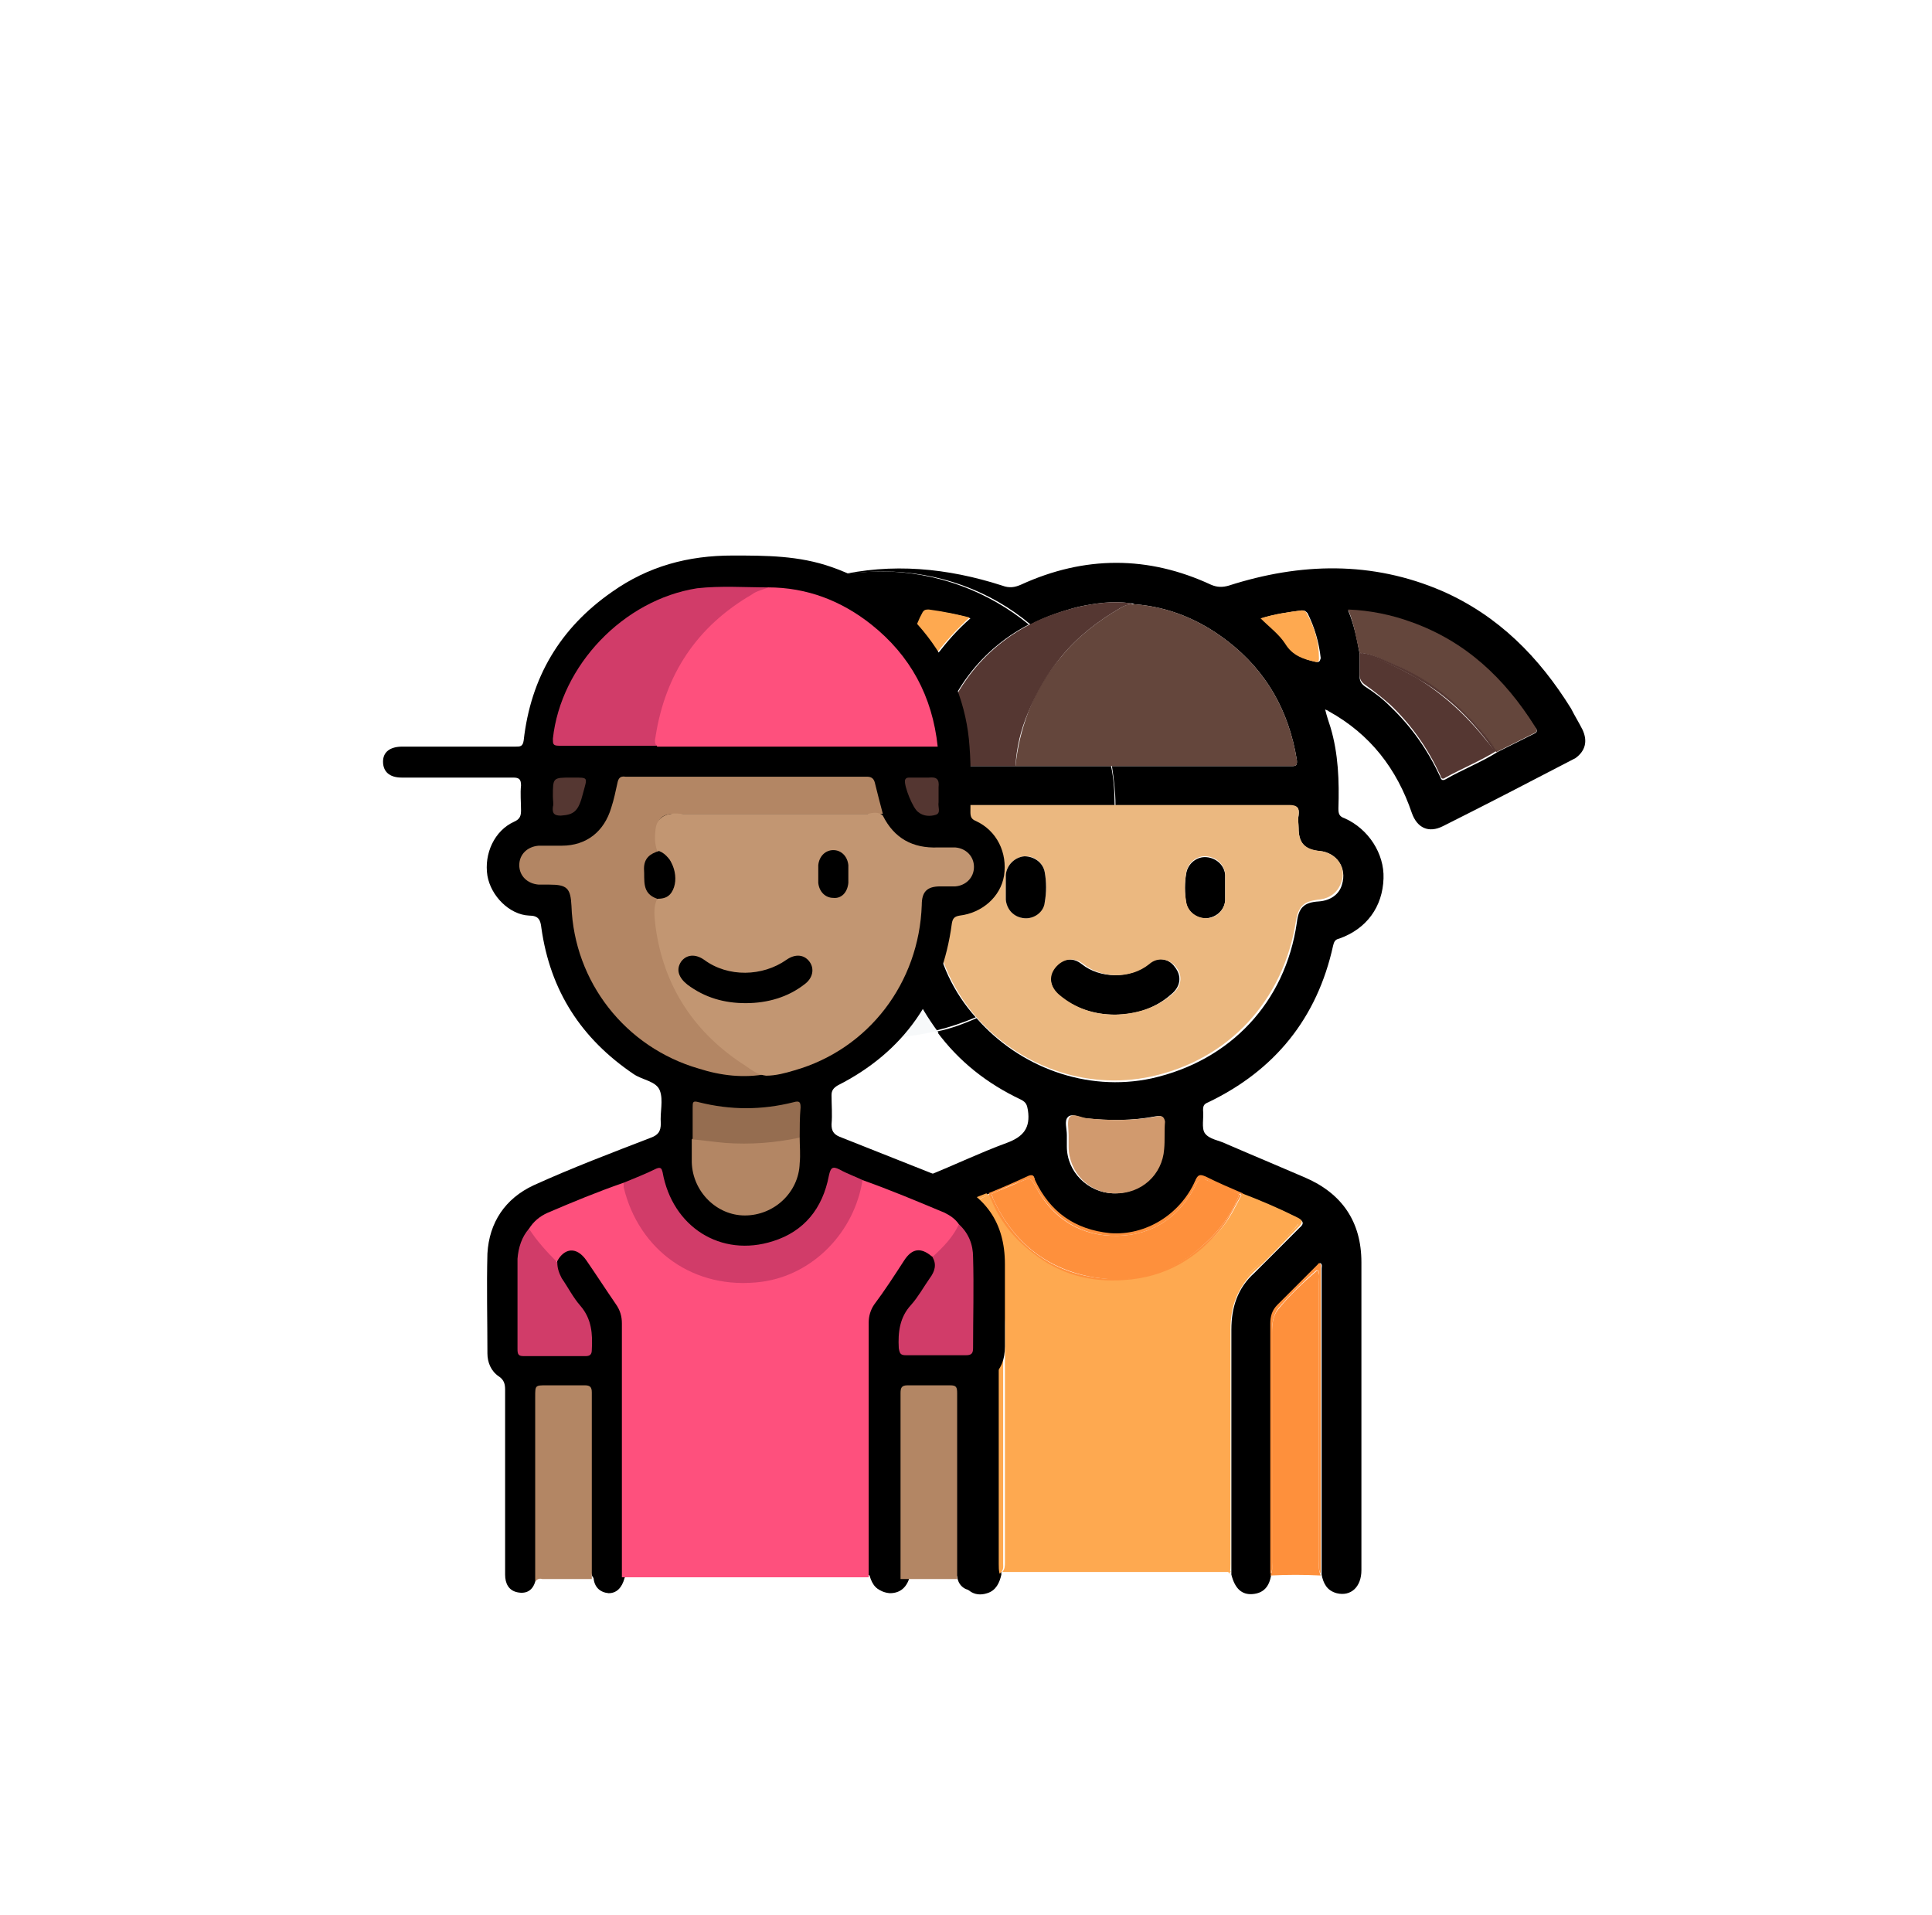 <?xml version="1.0" encoding="utf-8"?>
<!-- Generator: Adobe Illustrator 22.0.0, SVG Export Plug-In . SVG Version: 6.00 Build 0)  -->
<svg version="1.1" xmlns="http://www.w3.org/2000/svg" xmlns:xlink="http://www.w3.org/1999/xlink" x="0px" y="0px"
	 viewBox="0 0 218.4 216.5" style="enable-background:new 0 0 218.4 216.5;" xml:space="preserve">
<style type="text/css">
	.st0{fill:#FFFFFF;}
	.st1{opacity:0.3;}
	.st2{fill:#39B2BE;}
	.st3{fill:#D36E6E;}
	.st4{fill:none;stroke:#B0EF4D;stroke-width:2.5;stroke-linecap:round;stroke-linejoin:round;}
	.st5{fill:#99C503;}
	.st6{fill:none;stroke:#007D25;stroke-width:3.139;stroke-linecap:round;stroke-linejoin:round;}
	.st7{fill:#5B00DA;}
	.st8{fill:none;stroke:#FFFFFF;stroke-width:2.9;stroke-miterlimit:10;}
	.st9{fill-rule:evenodd;clip-rule:evenodd;fill:#FFFFFF;}
	.st10{fill:none;stroke:#99C503;stroke-width:2.994;stroke-linecap:round;stroke-linejoin:round;}
	.st11{fill:#C6433E;}
	.st12{fill:#E20613;}
	.st13{fill:#FCD570;}
	.st14{fill:#FCCD56;}
	.st15{fill:#F5BB41;}
	.st16{fill:#FDE19A;}
	.st17{fill:#FCD879;}
	.st18{fill:#FCD05E;}
	.st19{fill:#F6C55B;}
	.st20{fill:#F7B056;}
	.st21{fill:#F59B45;}
	.st22{fill-rule:evenodd;clip-rule:evenodd;fill:#FFC700;}
	.st23{opacity:0.39;}
	.st24{fill:none;stroke:#FFFFFF;stroke-width:2;stroke-linecap:round;stroke-linejoin:round;}
	.st25{fill:none;stroke:#FFFFFF;stroke-width:2.978;stroke-linecap:round;stroke-linejoin:round;}
	.st26{fill:none;stroke:#FFFFFF;stroke-width:1.975;stroke-linecap:round;stroke-linejoin:round;}
	.st27{fill:none;stroke:#FFFFFF;stroke-width:1.843;stroke-linecap:round;stroke-linejoin:round;}
	.st28{fill:none;stroke:#99C503;stroke-width:3.158;stroke-linecap:round;stroke-linejoin:round;}
	.st29{fill:#FBB040;}
	.st30{fill:#ED5739;}
	.st31{fill:#ED1C24;}
	.st32{fill:#8F1116;}
	.st33{fill:#684791;}
	.st34{fill:#ADF1FF;}
	.st35{fill:#981108;}
	.st36{fill:#BF0F11;}
	.st37{fill:#E73F3A;}
	.st38{fill:#B1100E;}
	.st39{fill:#E20A17;}
	.st40{fill:#A8110C;}
	.st41{fill:#3A9B51;}
	.st42{fill:#58B46D;}
	.st43{fill-rule:evenodd;clip-rule:evenodd;fill:#220501;}
	.st44{fill-rule:evenodd;clip-rule:evenodd;fill:#F6B400;}
	.st45{fill-rule:evenodd;clip-rule:evenodd;fill:#EC7E00;}
	.st46{fill-rule:evenodd;clip-rule:evenodd;fill:#E61F11;}
	.st47{fill-rule:evenodd;clip-rule:evenodd;fill:#77305F;}
	.st48{fill-rule:evenodd;clip-rule:evenodd;fill:#00AE8A;}
	.st49{fill-rule:evenodd;clip-rule:evenodd;fill:#5D1913;}
	.st50{fill:none;stroke:#FFFFFF;stroke-width:0.993;stroke-linecap:round;stroke-linejoin:round;}
	.st51{fill:none;stroke:#FFFFFF;stroke-width:0.9;stroke-linecap:round;stroke-linejoin:round;}
	.st52{fill:none;stroke:#FFFFFF;stroke-width:0.347;stroke-linecap:round;stroke-linejoin:round;}
	.st53{fill:none;stroke:#FFFFFF;stroke-width:0.434;stroke-linecap:round;stroke-linejoin:round;}
	.st54{opacity:0.24;}
	.st55{fill:#FDFDFD;}
	.st56{fill:#FCD212;}
	.st57{fill-rule:evenodd;clip-rule:evenodd;fill:#FF989D;}
	.st58{fill-rule:evenodd;clip-rule:evenodd;fill:#87432A;}
	.st59{fill-rule:evenodd;clip-rule:evenodd;fill:#E9521A;}
	.st60{fill-rule:evenodd;clip-rule:evenodd;fill:#7F252C;}
	.st61{fill-rule:evenodd;clip-rule:evenodd;fill:#2B2626;}
	.st62{fill-rule:evenodd;clip-rule:evenodd;fill:#696969;}
	.st63{fill-rule:evenodd;clip-rule:evenodd;fill:#8C8C8B;}
	.st64{fill-rule:evenodd;clip-rule:evenodd;fill:#3D4D70;}
	.st65{fill:#6400DA;}
	.st66{fill:#FF6500;}
	.st67{fill:#F4EBC6;}
	.st68{fill:#B9B295;}
	.st69{fill:#0E0E0E;}
	.st70{fill:#000922;}
	.st71{fill:#FFFFC7;}
	.st72{fill:#8BBFCB;}
	.st73{fill:#B3D5DD;}
	.st74{fill:#00AEEF;}
	.st75{fill:#008FEF;}
	.st76{fill:#4E82B0;}
	.st77{fill:#5A93B5;}
	.st78{fill:none;stroke:#003142;stroke-width:2.063;stroke-miterlimit:10;}
	.st79{fill:#252D42;}
	.st80{fill:#00090C;}
	.st81{fill:#79B2FF;}
	.st82{fill:#9BC6FF;}
	.st83{fill:#FFCB7C;}
	.st84{fill:#F6838D;}
	.st85{fill:#4799CF;}
	.st86{fill:#D9D9D9;}
	.st87{fill:#AAE5C8;}
	.st88{fill:#85BC94;}
	.st89{fill:#EA9D2D;}
	.st90{fill:#EBEBEB;}
	.st91{fill:#5ABCF3;}
	.st92{fill:#E06661;}
	.st93{fill:#CDCDCD;}
	.st94{fill:#FBB540;}
	.st95{fill:#FDC9A6;}
	.st96{fill:#475D6D;}
	.st97{fill:#2C3F4F;}
	.st98{fill:#F9DC6A;}
	.st99{fill:#E5AC51;}
	.st100{fill:#2BB4F3;}
	.st101{fill:#1687C4;}
	.st102{fill:#F2A077;}
	.st103{fill:#FFCCAA;}
	.st104{fill:#FF5A59;}
	.st105{fill:#CE3A4C;}
	.st106{fill:#FFC800;}
	.st107{fill:#009EE2;}
	.st108{fill:#FFD600;}
	.st109{fill:#005693;}
	.st110{fill:#34A836;}
	.st111{fill-rule:evenodd;clip-rule:evenodd;fill:none;}
	.st112{fill-rule:evenodd;clip-rule:evenodd;fill:#D6C1BE;}
	.st113{fill-rule:evenodd;clip-rule:evenodd;fill:#EAE2E0;}
	.st114{fill-rule:evenodd;clip-rule:evenodd;fill:#66C0B0;}
	.st115{fill-rule:evenodd;clip-rule:evenodd;fill:#56B09E;}
	.st116{fill:none;}
	.st117{fill:#011826;}
	.st118{opacity:0.4;}
	.st119{fill:#00294F;}
	.st120{fill:#884D30;}
	.st121{fill:#3F0D0B;}
	.st122{fill:#A86C0E;}
	.st123{fill:#F09915;}
	.st124{opacity:0.4;fill:#FFFFFF;}
	.st125{fill:#DCDDEE;}
	.st126{fill:#A5A3A9;}
	.st127{fill:#DCCEC3;}
	.st128{fill:#9D5224;}
	.st129{fill:#612E05;}
	.st130{fill:#804118;}
	.st131{fill:#562504;}
	.st132{fill:#723412;}
	.st133{fill:#E3CDBF;}
	.st134{fill:#240500;}
	.st135{fill:#391B00;}
	.st136{fill:#462500;}
	.st137{fill:#D3C8BF;}
	.st138{fill:#4F2200;}
	.st139{fill:none;stroke:#FFFFFF;stroke-width:0.807;stroke-linecap:round;stroke-linejoin:round;}
	.st140{opacity:0.1;fill:#00C1A8;}
	.st141{fill:#FA6B08;}
	.st142{fill:#FF9138;}
	.st143{fill:#123025;}
	.st144{fill:none;stroke:#001609;stroke-width:3;stroke-miterlimit:10;}
	.st145{fill:#32453F;}
	.st146{opacity:0.1;clip-path:url(#SVGID_2_);}
	.st147{fill:#A1B6AD;}
	.st148{fill:#CE5606;}
	.st149{fill:#FDFDD6;}
	.st150{fill:#FDFDDA;}
	.st151{fill:none;stroke:#FDFDD6;stroke-miterlimit:10;}
	.st152{fill:#FF9D4E;}
	.st153{fill:#FFD161;}
	.st154{fill:#FFCC41;}
	.st155{fill:#FFAC00;}
	.st156{fill:#00C1A8;}
	.st157{fill:#001609;}
	.st158{fill:none;stroke:#FFFFFF;stroke-width:3;stroke-linecap:round;stroke-linejoin:round;}
	.st159{fill:#009CDD;}
	.st160{clip-path:url(#SVGID_6_);}
	.st161{fill:url(#SVGID_7_);}
	.st162{fill:url(#SVGID_8_);}
	.st163{fill:url(#SVGID_9_);}
	.st164{fill:url(#SVGID_10_);}
	.st165{fill:url(#SVGID_11_);}
	.st166{fill:url(#SVGID_12_);}
	.st167{fill:url(#SVGID_13_);}
	.st168{fill:url(#SVGID_14_);}
	.st169{fill:url(#SVGID_15_);}
	.st170{fill:url(#SVGID_16_);}
	.st171{fill:url(#SVGID_17_);}
	.st172{fill:url(#SVGID_18_);}
	.st173{fill:url(#SVGID_19_);}
	.st174{fill:url(#SVGID_20_);}
	.st175{fill:url(#SVGID_21_);}
	.st176{fill:url(#SVGID_22_);}
	.st177{fill:url(#SVGID_23_);}
	.st178{fill:#EBF3FA;}
	.st179{clip-path:url(#SVGID_6_);fill:url(#SVGID_24_);}
	.st180{fill:url(#SVGID_25_);}
	.st181{fill:url(#SVGID_26_);}
	.st182{fill:url(#SVGID_29_);}
	.st183{fill:url(#SVGID_30_);}
	.st184{clip-path:url(#SVGID_32_);}
	.st185{clip-path:url(#SVGID_36_);}
	.st186{fill:#418421;}
	.st187{fill:#2D660E;}
	.st188{fill:#84D84E;}
	.st189{opacity:0.4;fill:#2D660E;}
	.st190{fill:#EDC174;}
	.st191{fill:#D8A34E;}
	.st192{fill:#C18733;}
	.st193{opacity:0.4;fill:#1B3D04;}
	.st194{fill:#6AC634;}
	.st195{fill:#245109;}
	.st196{fill:#D6854D;}
	.st197{fill:#BC6428;}
	.st198{fill:#492004;}
	.st199{fill:#66BC2E;}
	.st200{clip-path:url(#SVGID_36_);fill:#009CDD;}
	.st201{fill:#D8BF4C;}
	.st202{fill:#4BDDFD;}
	.st203{opacity:0.6;fill:#13BDE5;}
	.st204{opacity:0.5;fill:#FFEAC1;}
	.st205{opacity:0.7;fill:#FFEAC1;}
	.st206{fill:#FAFFDE;}
	.st207{opacity:0.2;}
	.st208{fill:#BF9D62;}
	.st209{clip-path:url(#SVGID_40_);}
	.st210{clip-path:url(#SVGID_44_);fill:none;}
	.st211{clip-path:url(#SVGID_48_);fill:url(#SVGID_49_);}
	.st212{clip-path:url(#SVGID_48_);fill:url(#SVGID_50_);}
	.st213{clip-path:url(#SVGID_48_);fill:#009CDD;}
	.st214{clip-path:url(#SVGID_48_);}
	.st215{fill:url(#SVGID_51_);}
	.st216{fill:url(#SVGID_52_);}
	.st217{fill:url(#SVGID_53_);}
	.st218{fill:url(#SVGID_54_);}
	.st219{fill:url(#SVGID_55_);}
	.st220{fill:url(#SVGID_56_);}
	.st221{fill:url(#SVGID_57_);}
	.st222{fill:url(#SVGID_58_);}
	.st223{fill:url(#SVGID_59_);}
	.st224{fill:url(#SVGID_60_);}
	.st225{fill:url(#SVGID_61_);}
	.st226{fill:url(#SVGID_62_);}
	.st227{fill:url(#SVGID_63_);}
	.st228{fill:url(#SVGID_64_);}
	.st229{fill:url(#SVGID_65_);}
	.st230{fill:url(#SVGID_66_);}
	.st231{fill:url(#SVGID_67_);}
	.st232{fill:url(#SVGID_68_);}
	.st233{fill:url(#SVGID_69_);}
	.st234{fill:url(#SVGID_70_);}
	.st235{fill:url(#SVGID_71_);}
	.st236{fill:url(#SVGID_72_);}
	.st237{fill:url(#SVGID_73_);}
	.st238{fill:url(#SVGID_74_);}
	.st239{fill:url(#SVGID_75_);}
	.st240{fill:url(#SVGID_76_);}
	.st241{fill:url(#SVGID_77_);}
	.st242{fill:url(#SVGID_78_);}
	.st243{fill:url(#SVGID_79_);}
	.st244{fill:url(#SVGID_80_);}
	.st245{fill:url(#SVGID_81_);}
	.st246{fill:url(#SVGID_82_);}
	.st247{fill:url(#SVGID_83_);}
	.st248{fill:url(#SVGID_84_);}
	.st249{fill:url(#SVGID_85_);}
	.st250{fill:url(#SVGID_86_);}
	.st251{fill:url(#SVGID_87_);}
	.st252{fill:url(#SVGID_88_);}
	.st253{fill:url(#SVGID_89_);}
	.st254{fill:url(#SVGID_90_);}
	.st255{fill:url(#SVGID_91_);}
	.st256{fill:#3B3637;}
	.st257{fill:none;stroke:#3B3637;stroke-width:3;stroke-miterlimit:10;}
	.st258{fill:url(#SVGID_92_);}
	.st259{fill:url(#SVGID_93_);}
	.st260{fill:url(#SVGID_96_);}
	.st261{fill:#4171B1;}
	.st262{fill:#EF7641;}
	.st263{fill:#FDC543;}
	.st264{opacity:0.4;fill:#EF7641;}
	.st265{fill:#D9DAEF;}
	.st266{opacity:0.47;fill:#7B769A;}
	.st267{fill:#E83C70;}
	.st268{opacity:0.38;fill:#D9DAEF;}
	.st269{opacity:0.47;fill:#A29FB8;}
	.st270{fill:#78CED3;}
	.st271{fill:#ACE1E4;}
	.st272{fill:#E6E7F4;}
	.st273{fill:#F8C6AF;}
	.st274{fill:#FEE7B0;}
	.st275{fill:#25578E;}
	.st276{fill:none;stroke:#1F1E21;stroke-width:0.807;stroke-linecap:round;stroke-linejoin:round;}
	.st277{fill:none;stroke:#FF7F0A;stroke-width:3.139;stroke-linecap:round;stroke-linejoin:round;}
	.st278{fill:none;stroke:#FF590A;stroke-width:2.855;stroke-linecap:round;stroke-linejoin:round;}
	.st279{fill:none;stroke:#FF7F0A;stroke-width:3.711;stroke-miterlimit:10;}
	.st280{fill:none;stroke:#FF590A;stroke-width:3.584;stroke-miterlimit:10;}
	.st281{fill:#FF590A;}
	.st282{fill:#FFE300;}
	.st283{fill:#5BCBEA;}
	.st284{fill:#1A1B25;}
	.st285{fill:#03ADF8;}
	.st286{opacity:0.85;fill:#917F86;}
	.st287{opacity:0.55;fill:#E0DBDD;}
	.st288{fill:#FF0029;}
	.st289{opacity:0.55;fill:#E0DBAC;}
	.st290{fill:#21222C;}
	.st291{fill:#C2C2C5;}
	.st292{fill:#FF1867;}
	.st293{fill:#DCDDEE;stroke:#3F0D0B;stroke-width:1.115;stroke-linecap:round;stroke-linejoin:round;stroke-miterlimit:10;}
	.st294{fill:#86C8CD;}
	.st295{fill:#5B7976;}
	.st296{fill:#86C8CD;stroke:#3F0D0B;stroke-width:1.115;stroke-linecap:round;stroke-linejoin:round;stroke-miterlimit:10;}
	.st297{fill:#1F1E21;}
	.st298{fill:#F7E939;}
	.st299{opacity:0.1;clip-path:url(#SVGID_98_);}
	.st300{fill:url(#SVGID_99_);}
	.st301{fill:none;stroke:#FDC543;stroke-linecap:round;stroke-linejoin:round;}
	.st302{fill:#0055B8;}
	.st303{fill:#FF7E00;}
	.st304{fill:#72D8F0;}
	.st305{fill:#069C3E;}
	.st306{fill:#FEC300;}
	.st307{fill:#0073C0;}
	.st308{fill:#9184BB;}
	.st309{fill:#E3DF00;}
	.st310{fill:#FF2480;}
	.st311{fill:#414D56;}
	.st312{fill:#989CB7;}
	.st313{fill:none;stroke:#383838;stroke-linecap:round;stroke-linejoin:round;}
	.st314{fill:#383838;}
	.st315{fill:#4E4E4E;}
	.st316{clip-path:url(#SVGID_103_);}
	.st317{fill:#459D75;}
	.st318{fill:#7E5200;}
	.st319{fill:#613D00;}
	.st320{opacity:0.1;fill:#FFFFFF;}
	.st321{opacity:0.15;fill:#FFFFFF;}
	.st322{opacity:0.2;fill:#FFFFFF;}
	.st323{opacity:0.2;fill:#4D8028;}
	.st324{fill:#54AD42;}
	.st325{fill:#156E2D;}
	.st326{fill:url(#SVGID_104_);}
	.st327{fill:url(#SVGID_105_);}
	.st328{opacity:0.3;fill:url(#SVGID_106_);}
	.st329{fill:url(#SVGID_107_);}
	.st330{fill:#532D00;}
	.st331{opacity:0.3;fill:url(#SVGID_108_);}
	.st332{fill:url(#SVGID_109_);}
	.st333{fill:url(#SVGID_110_);}
	.st334{fill:url(#SVGID_111_);}
	.st335{fill:url(#SVGID_112_);}
	.st336{opacity:0.3;fill:url(#SVGID_113_);}
	.st337{opacity:0.3;fill:url(#SVGID_114_);}
	.st338{opacity:0.3;fill:url(#SVGID_115_);}
	.st339{fill:url(#SVGID_116_);}
	.st340{fill:url(#SVGID_117_);}
	.st341{fill:url(#SVGID_118_);}
	.st342{fill:url(#SVGID_119_);}
	.st343{fill:url(#SVGID_120_);}
	.st344{opacity:0.3;fill:url(#SVGID_121_);}
	.st345{opacity:0.3;fill:url(#SVGID_122_);}
	.st346{fill:url(#SVGID_123_);}
	.st347{fill:url(#SVGID_124_);}
	.st348{fill:url(#SVGID_125_);}
	.st349{fill:url(#SVGID_126_);}
	.st350{fill:url(#SVGID_127_);}
	.st351{opacity:0.3;fill:url(#SVGID_128_);}
	.st352{opacity:0.3;fill:url(#SVGID_129_);}
	.st353{opacity:0.3;fill:url(#SVGID_130_);}
	.st354{fill:url(#SVGID_131_);}
	.st355{fill:url(#SVGID_132_);}
	.st356{fill:url(#SVGID_133_);}
	.st357{fill:#3D2500;}
	.st358{fill:#75BFD8;}
	.st359{opacity:0.24;clip-path:url(#SVGID_135_);}
	.st360{fill:#FFFFFF;stroke:#FFFFFF;stroke-miterlimit:10;}
	.st361{fill:#FFFFFF;stroke:#FFFFFF;stroke-width:2.9;stroke-miterlimit:10;}
	.st362{fill-rule:evenodd;clip-rule:evenodd;fill:#FFFFFF;stroke:#FFFFFF;stroke-miterlimit:10;}
	.st363{fill:none;stroke:#FFFFFF;stroke-width:3.551;stroke-linecap:round;stroke-linejoin:round;}
	.st364{fill:none;stroke:#FFFFFF;stroke-width:3.746;stroke-linecap:round;stroke-linejoin:round;}
	.st365{fill:none;stroke:#003142;stroke-width:2.444;stroke-miterlimit:10;}
	.st366{clip-path:url(#SVGID_137_);}
	.st367{fill:#488AB7;}
	.st368{fill:#F29949;}
	.st369{fill:#F94600;}
	.st370{fill:#2D202A;}
	.st371{fill:#053451;}
	.st372{fill:#7F3F14;}
	.st373{fill:#D88139;}
	.st374{fill:#A85822;}
	.st375{fill:#2E1F22;}
	.st376{fill:#E28940;}
	.st377{clip-path:url(#SVGID_139_);fill:#B0EEE8;}
	.st378{clip-path:url(#SVGID_139_);}
	.st379{fill:#CEAE97;}
	.st380{fill:#B79780;}
	.st381{fill:#AF4C4A;}
	.st382{fill:#C16363;}
	.st383{fill:#8090AA;}
	.st384{fill:#4E4F56;}
	.st385{fill:#CBCBD1;}
	.st386{fill:#FCFCFC;}
	.st387{fill:#DEDEE0;}
	.st388{fill:#F0F0F2;}
	.st389{fill:#D8645B;}
	.st390{fill:#BDBDBD;}
	.st391{fill:#E57873;}
	.st392{fill:#D19A75;}
	.st393{fill:#BC845E;}
	.st394{fill:#DB9E75;}
	.st395{clip-path:url(#SVGID_141_);fill:#B0EEE8;}
	.st396{clip-path:url(#SVGID_141_);}
	.st397{fill:#F99F55;}
	.st398{fill:#EF8637;}
	.st399{fill:#FCAC70;}
	.st400{fill:#C6CADB;}
	.st401{opacity:0.6;fill:#F0F0F2;}
	.st402{fill:#B4B9D3;}
	.st403{fill:#7B809B;}
	.st404{fill:#B2B7CE;}
	.st405{fill:#5F6B89;}
	.st406{clip-path:url(#SVGID_143_);fill:#4E5B75;}
	.st407{fill:#AF4B48;}
	.st408{clip-path:url(#SVGID_145_);}
	.st409{fill:#8ED1DB;}
	.st410{fill:#FCEF50;}
	.st411{fill:none;stroke:#3F3B3C;stroke-width:0.5;stroke-miterlimit:10;}
	.st412{fill:#F28B0F;}
	.st413{fill:#F4AC0E;}
	.st414{fill:#E86B62;}
	.st415{fill:#5B462F;}
	.st416{fill:#CE493E;}
	.st417{clip-path:url(#SVGID_147_);}
	.st418{fill:#2296BA;}
	.st419{fill:#BADB45;}
	.st420{fill:#69A8D9;}
	.st421{fill:none;stroke:#89C7DA;stroke-miterlimit:10;}
	.st422{fill:none;stroke:#69A8D9;stroke-width:0.9;stroke-linecap:round;stroke-linejoin:round;}
	.st423{fill:#ECECED;}
	.st424{fill:none;stroke:#E73F3A;stroke-width:3;stroke-linecap:round;stroke-linejoin:round;}
	.st425{opacity:0.8;clip-path:url(#SVGID_149_);fill:#009CDD;}
	.st426{opacity:0.8;clip-path:url(#SVGID_149_);}
	.st427{fill:url(#SVGID_151_);}
	.st428{fill:url(#SVGID_152_);}
	.st429{fill:url(#SVGID_153_);}
	.st430{fill:url(#SVGID_154_);}
	.st431{fill:url(#SVGID_155_);}
	.st432{fill:url(#SVGID_156_);}
	.st433{fill:url(#SVGID_157_);}
	.st434{fill:url(#SVGID_158_);}
	.st435{fill:url(#SVGID_159_);}
	.st436{fill:url(#SVGID_160_);}
	.st437{fill:url(#SVGID_161_);}
	.st438{fill:url(#SVGID_163_);}
	.st439{fill:url(#SVGID_165_);}
	.st440{fill:url(#SVGID_167_);}
	.st441{fill:url(#SVGID_169_);}
	.st442{fill:url(#SVGID_171_);}
	.st443{fill:url(#SVGID_173_);}
	.st444{fill:url(#SVGID_174_);}
	.st445{fill:url(#SVGID_175_);}
	.st446{fill:url(#SVGID_177_);}
	.st447{fill:url(#SVGID_179_);}
	.st448{fill:url(#SVGID_180_);}
	.st449{fill:url(#SVGID_181_);}
	.st450{fill:url(#SVGID_182_);}
	.st451{fill:url(#SVGID_183_);}
	.st452{fill:none;stroke:#FFFFFF;stroke-width:0.648;stroke-miterlimit:10;}
	.st453{fill:url(#SVGID_184_);}
	.st454{fill:url(#SVGID_185_);}
	.st455{fill:url(#SVGID_186_);}
	.st456{fill:url(#SVGID_187_);}
	.st457{fill:url(#SVGID_188_);}
	.st458{fill:url(#SVGID_189_);}
	.st459{fill:url(#SVGID_190_);}
	.st460{fill:url(#SVGID_191_);}
	.st461{fill:url(#SVGID_192_);}
	.st462{fill:url(#SVGID_193_);}
	.st463{fill:url(#SVGID_194_);}
	.st464{fill:url(#SVGID_195_);}
	.st465{fill:url(#SVGID_196_);}
	.st466{fill:url(#SVGID_197_);}
	.st467{fill:url(#SVGID_198_);}
	.st468{fill:url(#SVGID_199_);}
	.st469{fill:url(#SVGID_200_);}
	.st470{fill:url(#SVGID_201_);}
	.st471{fill:url(#SVGID_202_);}
	.st472{fill:url(#SVGID_203_);}
	.st473{fill:url(#SVGID_204_);}
	.st474{opacity:0.24;clip-path:url(#SVGID_207_);}
	.st475{fill:#FF902C;}
	.st476{fill:none;stroke:#FF902C;stroke-width:3.551;stroke-linecap:round;stroke-linejoin:round;}
	.st477{fill:none;stroke:#FF902C;stroke-width:3.746;stroke-linecap:round;stroke-linejoin:round;}
	.st478{opacity:0.5;fill:#FFFFFF;}
	.st479{fill:#798746;}
	.st480{fill:#704A30;}
	.st481{fill:#A7BC77;}
	.st482{clip-path:url(#SVGID_209_);fill:#4E5B75;}
	.st483{fill:#BDD381;}
	.st484{opacity:0.24;clip-path:url(#SVGID_211_);}
	.st485{fill:#A9D146;}
	.st486{fill:none;stroke:#99C503;stroke-width:3.551;stroke-linecap:round;stroke-linejoin:round;}
	.st487{fill:none;stroke:#99C503;stroke-width:3.746;stroke-linecap:round;stroke-linejoin:round;}
	.st488{fill:#9AE9F4;}
	.st489{fill:none;stroke:#9AE9F4;stroke-width:3.551;stroke-linecap:round;stroke-linejoin:round;}
	.st490{fill:none;stroke:#9AE9F4;stroke-width:3.746;stroke-linecap:round;stroke-linejoin:round;}
	.st491{opacity:0.89;}
	.st492{opacity:0.44;fill:url(#SVGID_212_);}
	.st493{opacity:0.19;fill:url(#SVGID_213_);}
	.st494{fill:#80DFE5;}
	.st495{opacity:0.47;fill:#00B1CB;}
	.st496{fill:#1B87A1;}
	.st497{fill:#1D788B;}
	.st498{fill:#185C69;}
	.st499{fill:#0C525E;}
	.st500{opacity:0.24;clip-path:url(#SVGID_215_);}
	.st501{fill:#F2BD00;}
	.st502{fill:none;stroke:#F2BD00;stroke-width:3.551;stroke-linecap:round;stroke-linejoin:round;}
	.st503{fill:none;stroke:#F2BD00;stroke-width:3.746;stroke-linecap:round;stroke-linejoin:round;}
	.st504{fill:#E54654;}
	.st505{fill:#463131;}
	.st506{fill:#FF6800;}
	.st507{clip-path:url(#SVGID_216_);}
	.st508{clip-path:url(#SVGID_218_);}
	.st509{clip-path:url(#SVGID_218_);fill:#009CDD;}
	.st510{clip-path:url(#SVGID_220_);}
	.st511{clip-path:url(#SVGID_223_);fill:none;}
	.st512{clip-path:url(#SVGID_226_);fill:url(#SVGID_228_);}
	.st513{clip-path:url(#SVGID_226_);fill:url(#SVGID_230_);}
	.st514{clip-path:url(#SVGID_226_);fill:#009CDD;}
	.st515{clip-path:url(#SVGID_226_);}
	.st516{fill:url(#SVGID_231_);}
	.st517{fill:url(#SVGID_232_);}
	.st518{fill:url(#SVGID_233_);}
	.st519{fill:url(#SVGID_234_);}
	.st520{fill:url(#SVGID_235_);}
	.st521{fill:url(#SVGID_236_);}
	.st522{fill:url(#SVGID_237_);}
	.st523{fill:url(#SVGID_238_);}
	.st524{fill:url(#SVGID_239_);}
	.st525{fill:url(#SVGID_240_);}
	.st526{fill:url(#SVGID_241_);}
	.st527{fill:url(#SVGID_242_);}
	.st528{fill:url(#SVGID_243_);}
	.st529{fill:url(#SVGID_244_);}
	.st530{fill:url(#SVGID_245_);}
	.st531{fill:url(#SVGID_246_);}
	.st532{fill:url(#SVGID_247_);}
	.st533{fill:url(#SVGID_248_);}
	.st534{fill:url(#SVGID_249_);}
	.st535{fill:url(#SVGID_250_);}
	.st536{fill:url(#SVGID_252_);}
	.st537{fill:url(#SVGID_253_);}
	.st538{fill:url(#SVGID_254_);}
	.st539{fill:url(#SVGID_255_);}
	.st540{fill:url(#SVGID_256_);}
	.st541{fill:url(#SVGID_257_);}
	.st542{fill:url(#SVGID_258_);}
	.st543{fill:url(#SVGID_259_);}
	.st544{fill:url(#SVGID_260_);}
	.st545{fill:url(#SVGID_261_);}
	.st546{fill:url(#SVGID_262_);}
	.st547{fill:url(#SVGID_263_);}
	.st548{fill:url(#SVGID_264_);}
	.st549{fill:url(#SVGID_265_);}
	.st550{fill:url(#SVGID_266_);}
	.st551{fill:url(#SVGID_267_);}
	.st552{fill:url(#SVGID_268_);}
	.st553{fill:url(#SVGID_269_);}
	.st554{fill:url(#SVGID_270_);}
	.st555{fill:url(#SVGID_271_);}
	.st556{fill:url(#SVGID_272_);}
	.st557{fill:url(#SVGID_273_);}
	.st558{fill:url(#SVGID_274_);}
	.st559{clip-path:url(#SVGID_277_);}
	.st560{fill:url(#SVGID_278_);}
	.st561{fill:url(#SVGID_279_);}
	.st562{fill:url(#SVGID_280_);}
	.st563{fill:url(#SVGID_281_);}
	.st564{fill:url(#SVGID_282_);}
	.st565{fill:url(#SVGID_283_);}
	.st566{fill:url(#SVGID_284_);}
	.st567{fill:url(#SVGID_285_);}
	.st568{fill:url(#SVGID_286_);}
	.st569{fill:url(#SVGID_287_);}
	.st570{fill:url(#SVGID_288_);}
	.st571{fill:url(#SVGID_289_);}
	.st572{fill:url(#SVGID_290_);}
	.st573{fill:url(#SVGID_291_);}
	.st574{fill:url(#SVGID_292_);}
	.st575{fill:url(#SVGID_293_);}
	.st576{fill:url(#SVGID_294_);}
	.st577{clip-path:url(#SVGID_277_);fill:url(#SVGID_295_);}
	.st578{fill:url(#SVGID_296_);}
	.st579{fill:url(#SVGID_297_);}
	.st580{fill:url(#SVGID_299_);}
	.st581{fill:url(#SVGID_300_);}
	.st582{opacity:0.24;clip-path:url(#SVGID_302_);}
	.st583{clip-path:url(#SVGID_304_);}
	.st584{fill:none;stroke:#FFFFFF;stroke-width:1.331;stroke-linecap:round;stroke-linejoin:round;}
	.st585{clip-path:url(#SVGID_304_);fill:#D8B20F;}
	.st586{clip-path:url(#SVGID_304_);fill:#2D202A;}
	.st587{fill:#E57E66;}
	.st588{fill:#F9B818;}
	.st589{fill:#FCD786;}
	.st590{fill:#6EAF9F;}
	.st591{fill:#E74C4E;}
	.st592{fill:#58897E;}
	.st593{fill-rule:evenodd;clip-rule:evenodd;fill:#2D7441;}
	.st594{fill-rule:evenodd;clip-rule:evenodd;fill:#51AE4F;}
	.st595{fill:#333333;}
	.st596{fill:none;stroke:#FFFFFF;stroke-width:1.34;stroke-linecap:round;stroke-linejoin:round;}
	.st597{clip-path:url(#SVGID_306_);fill:#488AB7;}
	.st598{clip-path:url(#SVGID_306_);}
	.st599{clip-path:url(#SVGID_306_);fill:#993316;}
	.st600{clip-path:url(#SVGID_306_);fill:#EF8615;}
	.st601{clip-path:url(#SVGID_306_);fill:#2D202A;}
	.st602{clip-path:url(#SVGID_306_);fill:#E68888;}
	.st603{clip-path:url(#SVGID_306_);fill:#F29949;}
	.st604{clip-path:url(#SVGID_306_);fill:#7F3F14;}
	.st605{clip-path:url(#SVGID_306_);fill:#D88139;}
	.st606{clip-path:url(#SVGID_306_);fill:#A85822;}
	.st607{clip-path:url(#SVGID_306_);fill:#2E1F22;}
	.st608{clip-path:url(#SVGID_306_);fill:#E28940;}
	.st609{clip-path:url(#SVGID_308_);}
	.st610{clip-path:url(#SVGID_308_);fill:#D8B20F;}
	.st611{clip-path:url(#SVGID_308_);fill:#2D202A;}
	.st612{clip-path:url(#SVGID_310_);fill:#488AB7;}
	.st613{clip-path:url(#SVGID_310_);}
	.st614{clip-path:url(#SVGID_310_);fill:#993316;}
	.st615{clip-path:url(#SVGID_310_);fill:#EF8615;}
	.st616{clip-path:url(#SVGID_310_);fill:#2D202A;}
	.st617{clip-path:url(#SVGID_310_);fill:#E68888;}
	.st618{clip-path:url(#SVGID_310_);fill:#F29949;}
	.st619{clip-path:url(#SVGID_310_);fill:#7F3F14;}
	.st620{clip-path:url(#SVGID_310_);fill:#D88139;}
	.st621{clip-path:url(#SVGID_310_);fill:#A85822;}
	.st622{clip-path:url(#SVGID_310_);fill:#2E1F22;}
	.st623{clip-path:url(#SVGID_310_);fill:#E28940;}
	.st624{opacity:0.5;}
	.st625{fill:#193F5F;}
	.st626{fill:none;stroke:#FFFFFF;stroke-width:1.259;stroke-linecap:round;stroke-linejoin:round;}
	.st627{clip-path:url(#SVGID_312_);}
	.st628{fill:#E74E1B;}
	.st629{fill:#F2AF8D;}
	.st630{fill:#E42D31;}
	.st631{fill:#D8B20F;}
	.st632{fill:#F6B87E;}
	.st633{fill:#EE9A79;}
	.st634{fill:#C89929;}
	.st635{fill:url(#SVGID_313_);}
	.st636{fill:url(#SVGID_314_);}
	.st637{fill:url(#SVGID_315_);}
	.st638{fill:url(#SVGID_316_);}
	.st639{fill:url(#SVGID_317_);}
	.st640{fill:url(#SVGID_318_);}
	.st641{fill:url(#SVGID_319_);}
	.st642{fill:url(#SVGID_320_);}
	.st643{fill:url(#SVGID_321_);}
	.st644{fill:url(#SVGID_322_);}
	.st645{fill:url(#SVGID_323_);}
	.st646{fill:url(#SVGID_324_);}
	.st647{fill:url(#SVGID_325_);}
	.st648{fill:url(#SVGID_326_);}
	.st649{fill:url(#SVGID_327_);}
	.st650{fill:url(#SVGID_328_);}
	.st651{fill:url(#SVGID_329_);}
	.st652{fill:url(#SVGID_330_);}
	.st653{fill:url(#SVGID_331_);}
	.st654{fill:url(#SVGID_332_);}
	.st655{fill:url(#SVGID_333_);}
	.st656{fill:url(#SVGID_334_);}
	.st657{fill:url(#SVGID_335_);}
	.st658{fill:url(#SVGID_336_);}
	.st659{fill:url(#SVGID_337_);}
	.st660{fill:url(#SVGID_338_);}
	.st661{fill:url(#SVGID_339_);}
	.st662{fill:url(#SVGID_340_);}
	.st663{fill:url(#SVGID_341_);}
	.st664{fill:url(#SVGID_342_);}
	.st665{fill:url(#SVGID_343_);}
	.st666{fill:url(#SVGID_344_);}
	.st667{fill:url(#SVGID_345_);}
	.st668{fill:url(#SVGID_346_);}
	.st669{fill:url(#SVGID_347_);}
	.st670{fill:url(#SVGID_348_);}
	.st671{fill:url(#SVGID_349_);}
	.st672{fill:url(#SVGID_350_);}
	.st673{fill:url(#SVGID_351_);}
	.st674{fill:url(#SVGID_352_);}
	.st675{fill:url(#SVGID_353_);}
	.st676{fill:url(#SVGID_354_);}
	.st677{fill:url(#SVGID_355_);}
	.st678{fill:url(#SVGID_356_);}
	.st679{fill:url(#SVGID_357_);}
	.st680{fill:url(#SVGID_358_);}
	.st681{fill:url(#SVGID_359_);}
	.st682{fill:url(#SVGID_360_);}
	.st683{fill:url(#SVGID_361_);}
	.st684{fill:url(#SVGID_362_);}
	.st685{fill:url(#SVGID_363_);}
	.st686{fill:url(#SVGID_364_);}
	.st687{fill:url(#SVGID_365_);}
	.st688{fill:url(#SVGID_366_);}
	.st689{fill:url(#SVGID_367_);}
	.st690{fill:url(#SVGID_368_);}
	.st691{opacity:0.24;clip-path:url(#SVGID_370_);}
	.st692{clip-path:url(#SVGID_372_);}
	.st693{clip-path:url(#SVGID_372_);fill:#D8B20F;}
	.st694{clip-path:url(#SVGID_372_);fill:#2D202A;}
	.st695{clip-path:url(#SVGID_374_);fill:#488AB7;}
	.st696{clip-path:url(#SVGID_374_);}
	.st697{clip-path:url(#SVGID_374_);fill:#993316;}
	.st698{clip-path:url(#SVGID_374_);fill:#EF8615;}
	.st699{clip-path:url(#SVGID_374_);fill:#2D202A;}
	.st700{clip-path:url(#SVGID_374_);fill:#E68888;}
	.st701{clip-path:url(#SVGID_374_);fill:#F29949;}
	.st702{clip-path:url(#SVGID_374_);fill:#7F3F14;}
	.st703{clip-path:url(#SVGID_374_);fill:#D88139;}
	.st704{clip-path:url(#SVGID_374_);fill:#A85822;}
	.st705{clip-path:url(#SVGID_374_);fill:#2E1F22;}
	.st706{clip-path:url(#SVGID_374_);fill:#E28940;}
	.st707{clip-path:url(#SVGID_376_);fill:#993316;}
	.st708{clip-path:url(#SVGID_376_);fill:#6EAF9F;}
	.st709{clip-path:url(#SVGID_376_);fill:#2D202A;}
	.st710{clip-path:url(#SVGID_376_);fill:#EF8615;}
	.st711{clip-path:url(#SVGID_376_);fill:#E68888;}
	.st712{clip-path:url(#SVGID_376_);}
	.st713{fill:#993316;}
	.st714{clip-path:url(#SVGID_376_);fill:#D05B63;}
	.st715{clip-path:url(#SVGID_376_);fill:#2E1F22;}
	.st716{clip-path:url(#SVGID_376_);fill:#732116;}
	.st717{clip-path:url(#SVGID_378_);fill:#993316;}
	.st718{clip-path:url(#SVGID_378_);fill:#6EAF9F;}
	.st719{clip-path:url(#SVGID_378_);fill:#2D202A;}
	.st720{clip-path:url(#SVGID_378_);fill:#EF8615;}
	.st721{clip-path:url(#SVGID_378_);fill:#E68888;}
	.st722{clip-path:url(#SVGID_378_);}
	.st723{clip-path:url(#SVGID_378_);fill:#D05B63;}
	.st724{clip-path:url(#SVGID_378_);fill:#2E1F22;}
	.st725{clip-path:url(#SVGID_378_);fill:#732116;}
	.st726{fill:#EF8615;}
	.st727{fill:#E68888;}
	.st728{fill:#D05B63;}
	.st729{fill:#732116;}
	.st730{fill:#062630;}
	.st731{fill:#2C5E6E;}
	.st732{fill:#FFFFEB;}
	.st733{clip-path:url(#SVGID_380_);}
	.st734{fill:none;stroke:#FFFFFF;stroke-width:1.267;stroke-linecap:round;stroke-linejoin:round;}
	.st735{fill:#5B1B1A;}
	.st736{fill:#493B4B;}
	.st737{clip-path:url(#SVGID_382_);}
	.st738{clip-path:url(#SVGID_384_);fill:#B0EEE8;}
	.st739{clip-path:url(#SVGID_384_);}
	.st740{clip-path:url(#SVGID_386_);fill:#4E5B75;}
	.st741{clip-path:url(#SVGID_388_);}
	.st742{clip-path:url(#SVGID_390_);}
	.st743{clip-path:url(#SVGID_392_);fill:#B0EEE8;}
	.st744{clip-path:url(#SVGID_392_);}
	.st745{clip-path:url(#SVGID_396_);}
	.st746{clip-path:url(#SVGID_398_);}
	.st747{opacity:0.24;clip-path:url(#SVGID_400_);}
	.st748{opacity:0.24;clip-path:url(#SVGID_402_);}
	.st749{clip-path:url(#SVGID_404_);}
	.st750{fill:none;stroke:#FFCA55;stroke-width:3;stroke-linecap:round;stroke-linejoin:round;}
	.st751{fill:none;stroke:#57A7FF;stroke-width:3;stroke-linecap:round;stroke-linejoin:round;}
	.st752{clip-path:url(#SVGID_406_);}
	.st753{fill:#721D09;}
	.st754{fill:#6FBC5E;}
	.st755{fill:#823323;}
	.st756{fill:#352E34;}
	.st757{fill:#669B59;}
	.st758{fill:#541B12;}
	.st759{clip-path:url(#SVGID_408_);}
	.st760{clip-path:url(#SVGID_410_);}
	.st761{clip-path:url(#SVGID_412_);}
	.st762{clip-path:url(#SVGID_414_);}
	.st763{clip-path:url(#SVGID_416_);}
	.st764{clip-path:url(#SVGID_418_);}
	.st765{clip-path:url(#SVGID_420_);}
	.st766{clip-path:url(#SVGID_422_);}
	.st767{clip-path:url(#SVGID_424_);}
	.st768{clip-path:url(#SVGID_426_);}
	.st769{clip-path:url(#SVGID_428_);}
	.st770{clip-path:url(#SVGID_430_);}
	.st771{fill:none;stroke:#81B11D;stroke-width:2;stroke-linecap:round;stroke-linejoin:round;}
	.st772{fill:none;stroke:#E74C4E;stroke-width:2;stroke-linecap:round;stroke-linejoin:round;}
	.st773{fill:none;stroke:#F9B818;stroke-width:2;stroke-linecap:round;stroke-linejoin:round;}
	.st774{fill:none;stroke:#58897E;stroke-width:2;stroke-linecap:round;stroke-linejoin:round;}
	.st775{fill:none;stroke:#FFFFFF;stroke-miterlimit:10;}
	.st776{clip-path:url(#SVGID_432_);}
	.st777{fill-rule:evenodd;clip-rule:evenodd;fill:#F09B5C;}
	.st778{fill-rule:evenodd;clip-rule:evenodd;fill:#264F2E;}
	.st779{fill-rule:evenodd;clip-rule:evenodd;fill:#5A2524;}
	.st780{fill:#9E693D;}
	.st781{fill:#F09B5C;}
	.st782{fill:#264F2E;}
	.st783{fill:#51AE4F;}
	.st784{fill:#2D7441;}
	.st785{fill:#5A2524;}
	.st786{clip-path:url(#SVGID_434_);fill:#993316;}
	.st787{clip-path:url(#SVGID_434_);fill:#6EAF9F;}
	.st788{clip-path:url(#SVGID_434_);fill:#2D202A;}
	.st789{clip-path:url(#SVGID_434_);fill:#EF8615;}
	.st790{clip-path:url(#SVGID_434_);fill:#E68888;}
	.st791{clip-path:url(#SVGID_434_);}
	.st792{clip-path:url(#SVGID_434_);fill:#D05B63;}
	.st793{clip-path:url(#SVGID_434_);fill:#2E1F22;}
	.st794{clip-path:url(#SVGID_434_);fill:#732116;}
	.st795{clip-path:url(#SVGID_436_);}
	.st796{clip-path:url(#SVGID_438_);}
	.st797{clip-path:url(#SVGID_440_);fill:#993316;}
	.st798{clip-path:url(#SVGID_440_);fill:#6EAF9F;}
	.st799{clip-path:url(#SVGID_440_);fill:#2D202A;}
	.st800{clip-path:url(#SVGID_440_);fill:#EF8615;}
	.st801{clip-path:url(#SVGID_440_);fill:#E68888;}
	.st802{clip-path:url(#SVGID_440_);}
	.st803{clip-path:url(#SVGID_440_);fill:#D05B63;}
	.st804{clip-path:url(#SVGID_440_);fill:#2E1F22;}
	.st805{clip-path:url(#SVGID_440_);fill:#732116;}
	.st806{opacity:0.8;clip-path:url(#SVGID_442_);fill:#009CDD;}
	.st807{opacity:0.8;clip-path:url(#SVGID_442_);}
	.st808{fill:url(#SVGID_444_);}
	.st809{fill:url(#SVGID_445_);}
	.st810{fill:url(#SVGID_446_);}
	.st811{fill:url(#SVGID_447_);}
	.st812{fill:url(#SVGID_448_);}
	.st813{fill:url(#SVGID_449_);}
	.st814{fill:url(#SVGID_450_);}
	.st815{fill:url(#SVGID_451_);}
	.st816{fill:url(#SVGID_452_);}
	.st817{fill:url(#SVGID_453_);}
	.st818{fill:url(#SVGID_454_);}
	.st819{fill:url(#SVGID_455_);}
	.st820{fill:url(#SVGID_456_);}
	.st821{fill:url(#SVGID_457_);}
	.st822{fill:url(#SVGID_458_);}
	.st823{fill:url(#SVGID_459_);}
	.st824{fill:url(#SVGID_460_);}
	.st825{fill:url(#SVGID_461_);}
	.st826{fill:url(#SVGID_462_);}
	.st827{fill:url(#SVGID_463_);}
	.st828{fill:url(#SVGID_464_);}
	.st829{fill:url(#SVGID_465_);}
	.st830{fill:url(#SVGID_466_);}
	.st831{fill:url(#SVGID_467_);}
	.st832{fill:url(#SVGID_468_);}
	.st833{fill:url(#SVGID_469_);}
	.st834{fill:url(#SVGID_470_);}
	.st835{fill:url(#SVGID_471_);}
	.st836{fill:url(#SVGID_472_);}
	.st837{fill:url(#SVGID_473_);}
	.st838{fill:url(#SVGID_474_);}
	.st839{fill:url(#SVGID_475_);}
	.st840{fill:url(#SVGID_476_);}
	.st841{fill:url(#SVGID_477_);}
	.st842{fill:url(#SVGID_478_);}
	.st843{fill:url(#SVGID_479_);}
	.st844{fill:url(#SVGID_480_);}
	.st845{fill:url(#SVGID_481_);}
	.st846{fill:url(#SVGID_482_);}
	.st847{fill:url(#SVGID_483_);}
	.st848{fill:url(#SVGID_484_);}
	.st849{fill:url(#SVGID_485_);}
	.st850{fill:url(#SVGID_486_);}
	.st851{fill:url(#SVGID_487_);}
	.st852{fill:url(#SVGID_488_);}
	.st853{fill:url(#SVGID_489_);}
	.st854{opacity:0.24;clip-path:url(#SVGID_492_);}
	.st855{clip-path:url(#SVGID_494_);}
	.st856{fill:#1DA7E1;}
	.st857{clip-path:url(#SVGID_496_);}
	.st858{clip-path:url(#SVGID_498_);fill:#B0EEE8;}
	.st859{clip-path:url(#SVGID_498_);}
	.st860{fill:#558FA5;}
	.st861{fill:#C2D7DF;}
	.st862{fill:#5D95A9;}
	.st863{fill:#CEDFE5;}
	.st864{opacity:0.8;fill:#009CDD;}
	.st865{fill:none;stroke:#74C9ED;stroke-miterlimit:10;}
	.st866{clip-path:url(#SVGID_500_);fill:#B0EEE8;}
	.st867{clip-path:url(#SVGID_500_);}
	.st868{clip-path:url(#SVGID_502_);fill:#4E5B75;}
	.st869{clip-path:url(#SVGID_504_);}
	.st870{clip-path:url(#SVGID_506_);fill:#B0EEE8;}
	.st871{clip-path:url(#SVGID_506_);}
	.st872{clip-path:url(#SVGID_508_);fill:#4E5B75;}
	.st873{clip-path:url(#SVGID_510_);}
	.st874{fill:#5E3D1E;}
	.st875{fill:#B8D74B;}
	.st876{fill:#DD980E;}
	.st877{opacity:0.24;clip-path:url(#SVGID_512_);}
	.st878{clip-path:url(#SVGID_514_);}
	.st879{clip-path:url(#SVGID_516_);fill:#B0EEE8;}
	.st880{clip-path:url(#SVGID_516_);}
	.st881{clip-path:url(#SVGID_518_);fill:#B0EEE8;}
	.st882{clip-path:url(#SVGID_518_);}
	.st883{clip-path:url(#SVGID_520_);fill:#4E5B75;}
	.st884{clip-path:url(#SVGID_522_);}
	.st885{clip-path:url(#SVGID_524_);fill:#B0EEE8;}
	.st886{clip-path:url(#SVGID_524_);}
	.st887{clip-path:url(#SVGID_526_);fill:#4E5B75;}
	.st888{clip-path:url(#SVGID_528_);}
	.st889{fill:#00682A;}
	.st890{fill:none;stroke:#FFFFFF;stroke-linecap:round;stroke-linejoin:round;}
	.st891{opacity:0.1;clip-path:url(#SVGID_530_);}
	.st892{fill:#754926;}
	.st893{fill:#472D18;}
	.st894{filter:url(#Adobe_OpacityMaskFilter);}
	.st895{opacity:0.5;mask:url(#SVGID_531_);}
	.st896{fill:#003847;}
	.st897{filter:url(#Adobe_OpacityMaskFilter_1_);}
	.st898{opacity:0.5;mask:url(#SVGID_532_);}
	.st899{filter:url(#Adobe_OpacityMaskFilter_2_);}
	.st900{opacity:0.5;mask:url(#SVGID_533_);}
	.st901{filter:url(#Adobe_OpacityMaskFilter_3_);}
	.st902{opacity:0.5;mask:url(#SVGID_534_);}
	.st903{fill:none;stroke:#D2EAF2;stroke-miterlimit:10;}
	.st904{fill:#FDCAA9;}
	.st905{fill:#FE83A6;}
	.st906{fill:#FEAD84;}
	.st907{fill:#030303;}
	.st908{fill:#020202;}
	.st909{fill:#020203;}
	.st910{fill:#FDDEC4;}
	.st911{fill:#82D8FE;}
	.st912{fill:#FCD459;}
	.st913{fill:#FDAD84;}
	.st914{fill:#F8AA82;}
	.st915{fill:#020101;}
	.st916{fill:#010202;}
	.st917{fill:#020201;}
	.st918{fill:#F4DBB3;}
	.st919{fill:#F4B87D;}
	.st920{fill:#C5C5C7;}
	.st921{fill:#EAC89F;}
	.st922{fill:#E2A975;}
	.st923{fill:#B5B5B5;}
	.st924{fill:#D1B395;}
	.st925{fill:#010000;}
	.st926{fill:#DAD8DB;}
	.st927{fill:#C8C5C9;}
	.st928{fill:#6E5A64;}
	.st929{fill:#CC906E;}
	.st930{fill:#5A4650;}
	.st931{fill:#FED064;}
	.st932{fill:#B57E5F;}
	.st933{fill:#FEE07C;}
	.st934{fill:#9F6D50;}
	.st935{fill:#594650;}
	.st936{fill:#FDDF7C;}
	.st937{fill:#F8DA79;}
	.st938{fill:#F9DB79;}
	.st939{fill:#FEA950;}
	.st940{fill:#FE903C;}
	.st941{fill:#EBB880;}
	.st942{fill:#64463C;}
	.st943{fill:#F7F9FA;}
	.st944{fill:#553732;}
	.st945{fill:#D19A6E;}
	.st946{fill:#FE507D;}
	.st947{fill:#B38664;}
	.st948{fill:#C29672;}
	.st949{fill:#D13C69;}
	.st950{fill:#956D50;}
	.st951{fill:#543631;}
	.st952{fill:#707486;}
	.st953{fill:#E3E9F7;}
	.st954{fill:#EFA379;}
	.st955{fill:#FE5050;}
	.st956{fill:#D7DBE4;}
	.st957{fill:#EC3A3A;}
	.st958{fill:#E4966F;}
	.st959{fill:#5B5D6E;}
	.st960{fill:#E3966F;}
	.st961{fill:#D92A2A;}
	.st962{fill:#E89E75;}
	.st963{fill:#EEA278;}
	.st964{fill:#FDDF00;}
	.st965{fill:#F2D17C;}
	.st966{fill:#FEA700;}
	.st967{fill:#FEFEFE;}
	.st968{fill:#63D2FC;}
	.st969{fill:#FEFEFD;}
	.st970{fill:#FEEF81;}
	.st971{fill:#FDDA63;}
	.st972{fill:#FEDB64;}
	.st973{fill:#C6CEE0;}
	.st974{fill:#D13C68;}
	.st975{fill:#C6CEE1;}
	.st976{fill:#010102;}
	.st977{fill:#010101;}
	.st978{fill:#DAD4D7;}
	.st979{fill:#694B4B;}
	.st980{fill:#EFBF86;}
	.st981{fill:#E5AE78;}
	.st982{fill:#5A4146;}
	.st983{fill:#E5AE77;}
	.st984{fill:#594146;}
	.st985{fill:#684A4A;}
	.st986{fill:#362626;}
	.st987{fill:#D4DBEC;}
	.st988{fill:#775450;}
	.st989{fill:#E4AE77;}
	.st990{fill:#0095DB;}
	.st991{fill:#FEC750;}
	.st992{fill:#BDB882;}
	.st993{fill:#00A9EF;}
	.st994{fill:#D09A6D;}
	.st995{fill:#B0825C;}
	.st996{fill:#8A6648;}
	.st997{fill:#007BB5;}
	.st998{fill:#010100;}
	.st999{fill:#FB4E7B;}
	.st1000{fill:#F9D6A4;}
	.st1001{fill:#D49E63;}
	.st1002{fill:#FEE0B3;}
	.st1003{fill:#CC905A;}
	.st1004{fill:#E74572;}
	.st1005{fill:#F9CF97;}
	.st1006{fill:#EFC790;}
	.st1007{fill:#D19A6D;}
	.st1008{fill:#FCD963;}
	.st1009{fill:#FCDA63;}
	.st1010{fill:#010133;}
	.st1011{fill:#030334;}
	.st1012{fill:#65CDDA;}
	.st1013{fill:#65CCD9;}
	.st1014{fill:#66CDDA;}
	.st1015{fill:#028DB7;}
	.st1016{fill:#A3B6B7;}
	.st1017{fill:#64505A;}
	.st1018{fill:#98B0D5;}
	.st1019{fill:#A4CCFE;}
	.st1020{fill:#8BB3EA;}
	.st1021{fill:#634F59;}
	.st1022{fill:#CE2E2E;}
	.st1023{fill:#F2F1E6;}
	.st1024{fill:#FEF18E;}
	.st1025{display:none;}
	.st1026{display:inline;opacity:0.1;}
	.st1027{display:inline;opacity:0.3;}
	.st1028{opacity:0.1;}
</style>
<g id="Capa_1">
</g>
<g id="Capa_3">
	<g>
		<g>
			<g>
				<polyline class="st51" points="140.3,209.5 158.9,198.8 142,210.2 159.5,200.1 143.6,210.9 160.1,201.4 145.1,211.4 
					160.5,202.5 146.5,211.9 160.8,203.6 148.3,212.4 161.2,205 149.7,212.7 161.3,206 151.6,213.1 161.5,207.4 154.8,213.4 
					161.1,209.7 157.7,212.9 159.9,211.6 				"/>
				<polyline class="st51" points="170,174.6 201.6,156.4 171.3,175.3 202.2,157.4 172.7,176 203,158.6 173.7,176.6 203.5,159.4 
					175.2,177.4 204.2,160.6 176.2,177.8 204.7,161.4 178.1,178.8 205.5,162.9 179.3,179.3 206,163.9 181.1,180.1 206.7,165.3 
					183.2,181 207.5,166.9 184.3,181.5 207.9,167.8 185.9,182.1 208.4,169.1 187.2,182.5 208.8,170.1 188.5,183 209.1,171.1 
					190.6,183.7 209.5,172.7 192.9,184.3 209.9,174.5 194.7,184.7 210.1,175.8 196.7,185.1 210.1,177.3 199.6,185.3 209.9,179.4 
					202.4,185.3 209.1,181.4 				"/>
				<polyline class="st51" points="145.7,179.9 197.2,150.1 146.8,180.4 197.8,151 148.2,181.1 198.6,152 150.2,182 199.6,153.4 
					152.2,182.8 200.6,154.8 153.7,183.4 201.3,155.9 155.8,184.1 170.1,175.8 158.2,184.7 170.5,177.6 160.2,185.2 170.7,179.1 
					162.4,185.5 170.6,180.8 164.3,185.5 170.3,182.1 166.9,185.1 169.2,183.8 				"/>
				<polyline class="st51" points="102.2,203 196.2,148.8 103.9,204 145.6,180 105.1,204.8 146.4,180.9 106.6,205.7 147.4,182.1 
					107.6,206.3 148.1,183 109.4,207.3 149.3,184.3 110.9,208.2 150.2,185.5 112.5,209 151.2,186.7 113.8,209.7 151.9,187.7 
					114.8,210.2 152.5,188.4 115.9,210.8 153.1,189.3 117.5,211.5 153.9,190.5 118.9,212.1 154.6,191.5 120.7,212.9 155.5,192.8 
					122.7,213.7 156.4,194.2 124.8,214.4 157.3,195.7 126.7,215 158,197 128.9,215.5 158.7,198.4 130.8,215.9 140,210.6 133.2,216 
					139.7,212.3 136.1,215.6 138.5,214.2 				"/>
				<polyline class="st51" points="178.4,119.1 209.8,101 180.1,120 210.6,102.3 181.3,120.6 211.2,103.3 182.7,121.3 212,104.5 
					184.2,122 212.6,105.6 185.6,122.7 213.2,106.8 187.1,123.4 213.9,107.9 188.6,124.1 214.5,109.2 189.8,124.6 214.9,110.1 
					191.4,125.3 215.5,111.4 192.7,125.8 215.9,112.4 194.4,126.5 216.5,113.7 196.7,127.2 217,115.5 197.9,127.6 217.3,116.4 
					200.2,128.3 217.7,118.2 202,128.7 217.9,119.5 203.6,129 218,120.7 205.6,129.3 218,122.2 208.1,129.5 217.6,124 211.2,129.3 
					216.6,126.1 				"/>
				<polyline class="st51" points="196.3,83.2 207.3,76.8 198.5,83.5 207.3,78.4 200.6,83.5 207,79.9 203.2,83.2 205.8,81.7 				"/>
				<polyline class="st51" points="11.5,131 14.4,129.3 10.1,133.2 178.4,36 9.7,134.6 179.2,36.7 9.6,135.8 179.9,37.5 9.6,136.9 
					180.7,38.2 9.8,138.3 181.7,39.1 9.9,139.4 182.4,39.8 10.2,140.4 183.1,40.5 10.6,141.9 184.2,41.7 11.1,143.2 185.3,42.7 
					11.6,144.3 186.1,43.6 12.2,145.8 187.2,44.7 12.7,146.7 188,45.5 13.4,148.1 189,46.7 14.2,149.6 190.2,48 14.9,150.8 
					191.1,49 15.5,151.8 191.9,49.9 16.3,153.1 193,51.1 16.9,153.9 193.6,51.8 17.6,155 194.4,52.9 18.2,155.9 195.1,53.8 
					19.1,157 196,54.9 19.8,158 196.8,55.9 20.5,158.9 197.4,56.7 21.1,159.6 198,57.5 22,160.8 198.9,58.7 22.7,161.7 199.5,59.6 
					23.8,163.1 200.6,61.1 24.5,163.8 201.1,61.9 25.2,164.6 201.6,62.7 26.1,165.6 202.4,63.9 27.3,167 203.2,65.4 28.5,168.3 
					204.1,66.9 29.4,169.3 204.6,68.1 30.1,170 205.1,69 31.1,171.1 205.7,70.3 32.2,172.2 206.2,71.7 33.5,173.5 206.8,73.4 
					34.4,174.3 207.1,74.6 35.3,175.2 207.3,75.9 36.5,176.3 196.6,83.9 37.6,177.4 197.6,85 38.4,178.2 198.3,85.9 39.3,178.9 
					199,86.7 40.4,179.9 200,87.8 41.4,180.7 200.8,88.7 42.3,181.5 201.5,89.6 43.4,182.5 202.3,90.7 44.4,183.3 203.1,91.7 
					45.3,184.1 203.8,92.6 46.6,185.2 204.8,93.8 47.5,185.9 205.5,94.7 48.7,186.9 206.3,95.9 49.7,187.6 206.9,96.8 50.9,188.5 
					207.7,97.9 51.8,189.2 208.4,98.8 52.7,189.8 208.9,99.6 54,190.9 178.1,119.2 54.9,191.5 177.8,120.5 56.1,192.3 176.8,122.6 
					57,193 174.6,125.1 58.5,194 175.8,126.2 59.7,194.8 176.8,127.2 61.3,195.9 178.1,128.5 62.8,196.8 179.2,129.6 64.4,197.8 
					180.5,130.8 66.1,198.8 181.6,132.1 67.5,199.7 182.7,133.2 69.2,200.6 183.8,134.4 70.7,201.4 184.8,135.5 72.4,202.3 
					186,136.7 73.6,203 186.8,137.6 75.4,203.8 187.9,138.8 76.5,204.3 188.6,139.6 78.1,205 189.5,140.7 80,205.8 190.6,142 
					81.3,206.3 191.3,142.8 82.5,206.7 192,143.5 83.9,207.2 192.7,144.4 85.2,207.6 193.3,145.2 86.5,208 193.9,146 88.4,208.4 
					194.8,147 89.8,208.7 195.4,147.8 91.6,208.9 102,202.9 94,209 101.6,204.6 97.2,208.6 100,206.9 				"/>
				<polyline class="st51" points="5.8,102.9 8.2,101.4 4.6,104.7 10.9,101.1 4.4,105.9 12.7,101.1 4.4,108 158,19.2 4.5,109.3 
					159.1,20.1 5,111.1 160.6,21.2 5.6,112.8 162.2,22.3 6.2,114.3 163.6,23.4 6.8,115.5 164.7,24.3 7.2,116.4 165.6,25 7.8,117.5 
					166.6,25.8 8.5,118.9 167.9,26.9 9.4,120.2 169.2,27.9 9.9,121 170,28.6 10.8,122.4 171.4,29.7 11.4,123.3 172.2,30.4 
					12.3,124.6 173.5,31.6 13,125.7 174.5,32.5 13.7,126.6 175.4,33.3 14.6,127.7 176.5,34.2 15.4,128.7 177.5,35.1 				"/>
				<polyline class="st51" points="1.9,73.2 4.2,71.9 0.6,76 8.3,71.5 0.5,78.1 11.2,71.9 0.6,79.8 13.5,72.4 1.1,81.4 15.5,73 
					1.4,82.6 17.1,73.6 2.1,84.1 19.1,74.3 2.6,85.5 20.8,75 3.1,86.5 22.1,75.6 3.8,87.8 23.7,76.3 4.4,88.9 25,77 5.2,90.3 
					26.8,77.9 5.9,91.3 28.1,78.5 6.6,92.4 29.3,79.2 7.5,93.8 31,80.2 8.4,95 149.5,13.5 9.1,96 150.8,14.2 9.7,96.8 151.7,14.8 
					10.5,97.9 152.9,15.7 11.4,99 154.1,16.5 12.3,100.2 155.5,17.5 13,101 156.5,18.1 				"/>
				<polyline class="st51" points="32.3,70 34.7,68.6 31,72.5 38.4,68.2 30.9,74.6 41.3,68.5 31,76.1 144.7,10.5 31.2,77 145.6,11 
					31.7,78.7 147.2,12 32.2,80.1 148.6,12.9 				"/>
				<polyline class="st51" points="112.6,2.3 115,0.9 111.3,4.6 118.4,0.5 111,6.7 121.3,0.7 111.1,8 123.2,1 111.3,9.3 124.8,1.5 
					111.6,10.5 126.5,1.9 112,11.9 128.2,2.5 112.4,12.8 129.4,3 113,14.4 131.4,3.8 113.6,15.7 133.1,4.5 114.2,16.9 134.6,5.1 
					115,18.4 136.4,6 115.7,19.6 138,6.8 116.7,21.2 139.9,7.8 117.6,22.6 141.6,8.8 118.5,23.9 143.2,9.6 				"/>
				<polyline class="st51" points="32.6,42.2 34.9,40.8 31.4,44.2 37.9,40.4 31.1,46.2 40.8,40.6 31.2,47.3 42.3,40.9 31.4,48.9 
					44.4,41.4 31.8,50.6 46.6,42 32.2,51.8 48.1,42.6 32.9,53.4 50.2,43.4 33.5,54.7 51.9,44.1 33.9,55.6 53,44.6 34.6,56.8 
					54.5,45.3 35.4,58.4 56.4,46.2 36,59.3 57.6,46.8 36.6,60.3 58.8,47.5 37.5,61.7 60.6,48.4 38.2,62.7 61.7,49.1 38.8,63.5 
					111.3,21.6 39.3,64.3 112.6,22 40,65.2 113.9,22.5 40.8,66.3 115.6,23.1 41.6,67.3 117.1,23.7 42.5,68.4 143.8,10 				"/>
				<polyline class="st51" points="92.8,21.6 95.4,20.1 91.3,23.6 98.4,19.5 90.5,25.8 101.5,19.5 				"/>
				<polyline class="st51" points="52.9,18.1 55.8,16.4 51,21.1 60.2,15.8 50.6,23 62.9,15.9 50.6,24.8 65.3,16.3 50.7,26.1 
					67,16.7 51,27.8 69.3,17.3 51.2,28.8 70.5,17.6 51.6,30 72.2,18.2 52,31.1 73.5,18.6 52.3,32.1 74.9,19.1 52.9,33.5 76.6,19.8 
					53.3,34.3 77.7,20.2 53.8,35.5 79.1,20.8 54.5,37 81.1,21.7 55.4,38.6 83,22.6 55.9,39.6 84.4,23.2 56.5,40.6 85.6,23.8 
					57.1,41.7 86.9,24.5 57.9,43 88.5,25.3 58.7,44.1 89.9,26.1 59.6,45.6 104.2,19.8 60.6,46.9 106.7,20.3 61.1,47.7 108,20.6 
					61.7,48.6 109.5,21 				"/>
			</g>
		</g>
		<g>
			<g>
				<path d="M73.3,82.6c-0.6,1.1-0.3,2.1,0.7,2.8c1.2-5.7,4.4-10.8,8.7-14.5c-0.1,0.1-0.2,0.1-0.3,0.2
					C78.5,74.3,75.6,78.2,73.3,82.6z"/>
				<path d="M178.9,82.5c-0.4-0.8-0.9-1.6-1.3-2.4c-3.6-5.8-8.2-10.5-14.6-13.3c-7.9-3.4-16-3.2-24.1-0.6c-0.7,0.2-1.3,0.2-2-0.1
					c-7.1-3.3-14.3-3.3-21.5,0c-0.7,0.3-1.3,0.4-2.1,0.1c-6.2-2-12.5-2.6-18.8-1.1c1.7-0.3,3.5-0.5,5.3-0.5c6.3,0,12.2,2.2,16.7,6
					c1.7-0.9,3.5-1.5,5.4-2c1.9-0.4,3.9-0.7,5.9-0.4c0.1,0,0.3,0,0.4,0.1c4,0.3,7.5,1.8,10.6,4.2c4.4,3.4,6.9,7.9,7.8,13.4
					c0.1,0.8-0.3,0.7-0.8,0.7c-5.3,0-10.5,0-15.8,0c-1.4,0-2.8,0-4.3,0c0.2,1.4,0.4,2.9,0.4,4.4c0,0,0,0.1,0,0.1c0,0,0,0,0.1,0
					c6.5,0,13.1,0,19.6,0c0.9,0,1.1,0.2,1,1.1c-0.1,0.5,0,1,0,1.4c0,1.7,0.7,2.5,2.4,2.6c1.9,0.2,3.1,1.9,2.5,3.8
					c-0.3,1.1-1.3,1.8-2.6,1.9c-1.7,0.1-2.3,0.7-2.5,2.4c-1.3,9-7.5,15.6-16.4,17.6c-7.4,1.6-15-1.3-19.8-6.8
					c-1.4,0.6-2.9,1.2-4.5,1.5c2.5,3.4,5.7,5.9,9.5,7.7c0.6,0.3,0.7,0.6,0.8,1.2c0.3,2-0.5,3-2.4,3.7c-3,1.1-5.9,2.5-8.9,3.7
					c-1.3,0.6-2.6,1.3-3.6,2.3c-2,2.1-2.9,4.7-2.9,7.6c0.1,11.4,0,22.8,0,34.2c0,0.3,0,0.6,0,0.9c0.2,1.4,1,2.1,2.2,2.2
					c1.2,0,2-0.7,2.3-2.1c0-2.4,0-4.8,0-7.1c0-9,0-18,0-27c0-0.3,0-0.6,0-1.2c0.6,0.6,1.1,1,1.5,1.5c1.1,1.1,2.1,2.1,3.2,3.2
					c0.7,0.6,1,1.4,1,2.3c0,9.4,0,18.9,0,28.3h0c0,0,0,0,0,0c0.3,1.7,1.5,2.6,3,2.1c1-0.3,1.4-1.2,1.6-2.1c0-0.4-0.1-0.7-0.1-1.1
					c0-8.9,0-17.7,0-26.6c0-2.6-0.8-4.7-2.7-6.5c-1.9-1.8-3.8-3.7-5.7-5.7c2.3-1.3,4.7-2.2,7-3.1l0,0c1.5-0.7,3.1-1.3,4.6-2
					c0.6-0.3,0.6,0.2,0.7,0.5c1.7,3.6,4.5,5.7,8.5,6c4,0.4,8-2,9.6-5.9c0.3-0.7,0.5-0.8,1.2-0.5c1.4,0.7,2.8,1.3,4.2,1.9
					c2.1,0.8,4.2,1.7,6.2,2.7c0.6,0.3,0.8,0.6,0.2,1.1c-1.7,1.7-3.4,3.4-5.1,5.1c-1.9,1.7-2.6,3.9-2.6,6.4c0,8.9,0,17.7,0,26.6
					c0,0.4,0,0.7,0,1.1c0,0,0,0,0,0c0,0,0,0,0,0c0.4,1.6,1.2,2.3,2.4,2.2c1.2-0.1,1.9-0.8,2.1-2.2c0-9.5,0-18.9,0-28.4
					c0-0.8,0.2-1.5,0.8-2.1c1.5-1.5,3.1-3.1,4.6-4.6c0.1-0.1,0.1-0.1,0.2-0.1c0.2,0.2,0.1,0.4,0.1,0.6c0,11.4,0,22.8,0,34.2
					c0,0.1,0,0.2,0,0.4c0,0,0,0,0,0c0.2,1,0.6,1.8,1.7,2.1c1.6,0.4,2.8-0.7,2.8-2.6c0-11.6,0-23.2,0-34.8c0-4.6-2.2-7.8-6.4-9.6
					c-3-1.3-5.9-2.5-8.9-3.8c-0.8-0.4-1.9-0.5-2.4-1.2c-0.4-0.6-0.1-1.7-0.2-2.6c0-0.5,0.1-0.7,0.6-0.9c7.5-3.6,12.3-9.5,14.1-17.7
					c0.1-0.4,0.2-0.7,0.7-0.8c3.1-1.1,4.9-3.6,5-6.8c0.1-2.8-1.7-5.6-4.4-6.8c-0.6-0.2-0.7-0.5-0.7-1.1c0.1-3.1,0-6.2-0.9-9.2
					c-0.2-0.6-0.4-1.2-0.6-2c0.2,0.1,0.3,0.1,0.4,0.2c4.7,2.6,7.7,6.5,9.4,11.5c0.6,1.7,1.9,2.3,3.5,1.5c5-2.5,10-5.1,15-7.7
					C179.2,84.9,179.5,83.8,178.9,82.5z M131.5,126.8c-0.1,1,0,2-0.1,3.1c-0.2,2.9-2.6,5.1-5.6,5c-2.8-0.1-5.2-2.4-5.2-5.3
					c0-0.4,0-0.8,0-1.3c0,0,0,0,0,0c0-0.7-0.3-1.6,0.1-2c0.4-0.5,1.3,0,1.9,0.1c2.7,0.3,5.4,0.3,8-0.2
					C131.3,126.1,131.6,126.2,131.5,126.8z M148.7,74.8c-1.3-0.3-2.5-0.7-3.3-2c-0.7-1.1-1.8-1.9-2.8-2.9c1.6-0.5,3.1-0.7,4.6-0.9
					c0.3,0,0.4,0.1,0.6,0.3c0.8,1.6,1.3,3.3,1.5,5.1C149.2,74.8,149.1,74.9,148.7,74.8z M173.5,82.9c-1.4,0.7-2.8,1.4-4.2,2.1l0,0
					l0,0c-1.9,1.2-4,2-5.9,3.1c-0.4,0.2-0.5,0-0.6-0.3c-1.4-3-3.2-5.6-5.6-7.9c-0.9-0.9-1.8-1.6-2.9-2.3c-0.4-0.3-0.6-0.6-0.6-1.1
					c0-0.9,0-1.7,0-2.6c-0.3-1.6-0.6-3.2-1.3-4.9c2.5,0.1,4.8,0.6,7.1,1.4c6.1,2.2,10.6,6.4,14,11.8
					C173.7,82.4,173.9,82.7,173.5,82.9z"/>
				<path class="st939" d="M138.8,176.7c0-8.8,0-17.6,0-26.4c0-2.6,0.8-4.9,2.9-6.8c1.6-1.4,3.1-3,4.6-4.6c0.8-0.8,0.7-1-0.2-1.4
					c-1.8-0.8-3.7-1.6-5.5-2.4c-0.1,0-0.1,0-0.2-0.1c-0.7,1.3-1.3,2.6-2.2,3.7c-2.9,3.5-6.4,5.5-11,5.9c-3.9,0.3-7.4-0.8-10.4-3.1
					c-2.1-1.6-3.7-3.6-4.7-6.1c-0.1-0.2-0.1-0.3-0.2-0.4c-0.1,0-0.1,0.1-0.2,0.1c-1.7,0.8-3.4,1.5-5.1,2.2c-1.3,0.6-1.3,0.7-0.3,1.6
					c1.7,1.8,3.5,3.4,5.2,5.3c1.4,1.6,2.1,3.5,2.1,5.6c0,8.9,0,17.8,0,26.8c0,0.4,0,0.8-0.3,1.1c8.6,0,17.3,0,25.9,0
					C138.7,177.5,138.8,177.1,138.8,176.7z"/>
				<path class="st939" d="M113.4,176.7c0-8.9,0-17.8,0-26.8c0-2.1-0.6-4-2.1-5.6c-1.6-1.9-3.5-3.5-5.2-5.3c-0.9-1-0.9-1.1,0.3-1.6
					c1.7-0.8,3.4-1.5,5.1-2.2c0.1,0,0.1-0.1,0.2-0.1c0-0.1-0.1-0.1-0.2-0.2c-2.3,0.9-4.7,1.8-7,3.1c2,2,3.8,3.8,5.7,5.7
					c1.9,1.8,2.7,3.9,2.7,6.5c0,8.9,0,17.7,0,26.6c0,0.4,0,0.7,0.1,1.1C113.5,177.5,113.4,177.1,113.4,176.7z"/>
				<path class="st939" d="M139.1,176.8c0-8.9,0-17.7,0-26.6c0-2.5,0.8-4.6,2.6-6.4c1.8-1.6,3.4-3.4,5.1-5.1
					c0.6-0.6,0.4-0.8-0.2-1.1c-2-1-4.1-1.9-6.2-2.7c0,0.1-0.1,0.1-0.1,0.2c0.1,0,0.1,0,0.2,0.1c1.8,0.8,3.7,1.5,5.5,2.4
					c1,0.5,1,0.7,0.2,1.4c-1.5,1.5-3,3.1-4.6,4.6c-2.1,1.8-2.9,4.1-2.9,6.8c0,8.8,0,17.6,0,26.4c0,0.4,0,0.8,0.3,1.1c0,0,0,0,0,0
					C139.1,177.5,139.1,177.1,139.1,176.8z"/>
				<path class="st940" d="M108.3,176.3c0-8.5,0-17.1,0-25.6c0-1.6-0.5-2.9-1.7-4c-0.9-0.9-1.8-1.8-2.7-2.7
					c-0.2-0.2-0.4-0.4-0.7-0.6c-0.2,0.4-0.1,0.8-0.1,1.3c0,10.5,0,21.1,0,31.6c0,0.5,0.1,1.1-0.2,1.6c1.9,0,3.8,0,5.7-0.1
					C108.3,177.4,108.3,176.8,108.3,176.3z"/>
				<path class="st940" d="M108.6,149.6c0-0.9-0.4-1.7-1-2.3c-1.1-1.1-2.1-2.1-3.2-3.2c-0.5-0.5-0.9-0.9-1.5-1.5c0,0.6,0,0.9,0,1.2
					c0,9,0,18,0,27c0,2.4,0,4.8,0,7.1c0.3-0.5,0.2-1,0.2-1.6c0-10.5,0-21.1,0-31.6c0-0.4-0.1-0.8,0.1-1.3c0.3,0.1,0.5,0.3,0.7,0.6
					c0.9,0.9,1.8,1.8,2.7,2.7c1.2,1.1,1.7,2.4,1.7,4c-0.1,8.5,0,17.1,0,25.6c0,0.5-0.1,1.1,0.3,1.6h0
					C108.6,168.5,108.6,159,108.6,149.6z"/>
				<path class="st940" d="M149.1,176.3c0-10.5,0-21,0-31.4c0-0.4,0.1-0.8-0.1-1.2c-0.1-0.1-0.1-0.1-0.2,0c-1.5,1.3-3,2.7-4.3,4.3
					c-0.6,0.7-0.7,1.7-0.7,2.6c0,4.8,0,9.5,0,14.3c0,3.9,0,7.8,0,11.7c0,0.5,0.1,1-0.2,1.5c1.9-0.1,3.8-0.1,5.7,0c0,0,0,0,0,0
					C149,177.4,149.1,176.8,149.1,176.3z"/>
				<path class="st940" d="M149.3,177.6c0-11.4,0-22.8,0-34.2c0-0.2,0.1-0.4-0.1-0.6c-0.1,0-0.2,0-0.2,0.1c-1.5,1.5-3.1,3.1-4.6,4.6
					c-0.6,0.6-0.8,1.3-0.8,2.1c0,9.5,0,18.9,0,28.4c0.3-0.5,0.2-1,0.2-1.5c0-3.9,0-7.8,0-11.7c0-4.8,0-9.5,0-14.3
					c0-0.9,0.1-1.8,0.7-2.6c1.3-1.5,2.7-2.9,4.3-4.3c0,0,0.1,0,0.2,0c0.2,0.4,0.1,0.8,0.1,1.2c0,10.5,0,21,0,31.4
					c0,0.6-0.1,1.2,0.2,1.7c0,0,0,0,0,0c0,0,0,0,0,0C149.3,177.8,149.3,177.7,149.3,177.6z"/>
				<path class="st942" d="M127.8,68.3c0.1,0,0.3,0,0.4,0.1C128.1,68.3,127.9,68.3,127.8,68.3z"/>
				<path class="st943" d="M101.1,135.1c0.1,0,0.1,0.1,0.2,0.1C101.3,135.2,101.2,135.1,101.1,135.1
					C101.1,135.1,101.1,135.1,101.1,135.1z"/>
				<path class="st940" d="M112.3,135.6c2.3,4.9,6.1,7.9,11.4,8.8c4.8,0.8,9.1-0.5,12.7-4c1.5-1.4,2.7-3,3.5-4.9
					c0.1-0.2,0.1-0.4,0.2-0.5c-1.2-0.6-2.5-1.1-3.7-1.6c-0.6-0.3-0.9-0.1-1.2,0.5c-1.8,3.6-4.8,5.7-8.8,5.8
					c-4.1,0.1-7.3-1.8-9.3-5.5c-0.6-1.1-0.6-1.1-1.8-0.6c-1.1,0.5-2.2,0.9-3.3,1.4C112.2,135.1,112.2,135.4,112.3,135.6z"/>
				<path class="st940" d="M112,135c1.1-0.5,2.2-1,3.3-1.4c1.2-0.5,1.2-0.5,1.8,0.6c2,3.6,5.2,5.6,9.3,5.5c4-0.1,7-2.2,8.8-5.8
					c0.3-0.6,0.6-0.7,1.2-0.5c1.2,0.6,2.5,1.1,3.7,1.6c0.1-0.1,0.2-0.1,0.4-0.1c-1.4-0.6-2.8-1.2-4.2-1.9c-0.7-0.3-0.9-0.2-1.2,0.5
					c-1.7,3.8-5.6,6.2-9.6,5.9c-4-0.4-6.8-2.4-8.5-6c-0.1-0.3-0.1-0.7-0.7-0.5c-1.5,0.7-3.1,1.4-4.6,2l0,0l0,0
					C111.9,134.9,112,135,112,135z"/>
				<path class="st940" d="M139.9,135.5c-0.8,1.9-2,3.5-3.5,4.9c-3.6,3.4-7.9,4.7-12.7,4c-5.3-0.8-9.1-3.9-11.4-8.8
					c-0.1-0.2-0.1-0.4-0.3-0.6c-0.1,0-0.1,0.1-0.2,0.1c0.1,0.1,0.1,0.3,0.2,0.4c1,2.5,2.6,4.5,4.7,6.1c3,2.4,6.5,3.4,10.4,3.1
					c4.6-0.3,8.2-2.4,11-5.9c0.9-1.1,1.5-2.5,2.2-3.7c-0.1,0-0.2-0.1-0.2-0.1C140,135.1,140,135.3,139.9,135.5z"/>
				<path class="st940" d="M140.2,135c0.1,0,0.2,0.1,0.2,0.1c0-0.1,0.1-0.1,0.1-0.2C140.3,134.9,140.2,134.9,140.2,135z"/>
				<path class="st940" d="M111.9,135.1c0.1,0,0.1-0.1,0.2-0.1c-0.1-0.1-0.2-0.1-0.3-0.1l0,0C111.8,135,111.8,135,111.9,135.1z"/>
				<path class="st942" d="M159.5,70.3c-2.2-0.8-4.6-1.3-7.1-1.4c0.7,1.7,0.9,3.3,1.3,4.9c1.4,0.1,2.6,0.8,3.8,1.3
					c2.9,1.2,5.5,3,7.7,5.2c1.5,1.4,2.9,2.9,4,4.7l0,0c1.4-0.7,2.8-1.4,4.2-2.1c0.5-0.2,0.3-0.5,0.1-0.8
					C170.1,76.7,165.7,72.5,159.5,70.3z"/>
				<path class="st944" d="M168.1,83.8c-2.3-2.9-4.9-5.3-8-7.2c-1.8-1-3.6-1.9-5.5-2.5c-0.3-0.1-0.7-0.1-0.9-0.4c0,0.9,0,1.7,0,2.6
					c0,0.5,0.2,0.8,0.6,1.1c1,0.7,2,1.5,2.9,2.3c2.4,2.3,4.2,4.9,5.6,7.9c0.1,0.3,0.2,0.6,0.6,0.3c2-1.1,4-1.9,5.9-3.1l0,0
					C168.7,84.8,168.5,84.2,168.1,83.8z"/>
				<path class="st944" d="M165.3,80.3c-2.2-2.2-4.8-4-7.7-5.2c-1.2-0.5-2.4-1.2-3.8-1.3c0.2,0.3,0.6,0.3,0.9,0.4
					c1.9,0.6,3.8,1.5,5.5,2.5c3.2,1.8,5.8,4.3,8,7.2c0.3,0.4,0.6,0.9,1.1,1.2C168.2,83.2,166.7,81.7,165.3,80.3z"/>
				<path class="st945" d="M130.8,126.2c-2.7,0.5-5.3,0.5-8,0.2c-0.7-0.1-1.5-0.6-1.9-0.1c-0.3,0.4-0.1,1.3-0.1,2c0,0,0,0,0,0
					c0,0.4,0,0.8,0,1.3c0,2.9,2.3,5.3,5.2,5.3c3,0.1,5.4-2.1,5.6-5c0.1-1,0-2,0.1-3.1C131.6,126.2,131.3,126.1,130.8,126.2z"/>
				<path class="st939" d="M147.7,69.3c-0.1-0.2-0.3-0.3-0.6-0.3c-1.5,0.2-3,0.4-4.6,0.9c1,1,2.1,1.8,2.8,2.9c0.8,1.3,2,1.7,3.3,2
					c0.4,0.1,0.5,0,0.5-0.4C149.1,72.6,148.6,70.9,147.7,69.3z"/>
				<path d="M119.7,112.5c1.8,1.5,4,2.2,6.3,2.2c2.4,0,4.6-0.7,6.4-2.3c1.1-0.9,1.2-2.1,0.4-3.1c-0.7-1-2.1-1.2-3.1-0.3
					c-2,1.7-5.4,1.6-7.4,0c-1.1-0.9-2.4-0.6-3.2,0.4C118.5,110.4,118.7,111.6,119.7,112.5z"/>
				<path d="M136.4,103.8c1.1-0.1,2-0.9,2.1-2c0-0.5,0-1,0-1.4c0-0.5,0-1,0-1.5c-0.1-1.1-1-1.9-2.1-2c-1.1-0.1-2.1,0.7-2.3,1.8
					c-0.2,1.1-0.2,2.3,0,3.4C134.3,103.1,135.3,103.9,136.4,103.8z"/>
				<path class="st943" d="M94.5,65.2c-1,0.2-2.1,0.5-3,0.8c0.2,0,0.3-0.1,0.5-0.1C92.8,65.6,93.6,65.4,94.5,65.2z"/>
				<path d="M82.6,70.9c-4.3,3.7-7.4,8.7-8.7,14.5c0.2,0.1,0.3,0.2,0.5,0.3c1.7,0.9,3.3,1.7,5,2.5c0.3,0.2,0.6,0.4,0.9,0.5
					c2.9,1.4,5.7,2.9,8.6,4.3c1.9,0.9,3.1,0.5,3.7-1.5c0.3-1,0.7-1.9,1.2-2.8c1.8-3.8,4.6-6.7,8.4-8.6c-0.9,2.9-1.4,5.8-1.4,8.8
					c0,0.1,0,0.2,0,0.4c0.2,1.6,0.1,2.9-1.8,3.6c-1.6,0.6-2.4,2.2-3,3.8l0,0l0,0c-0.3,1.2-0.4,2.5-0.1,3.8c0.5,2.3,1.8,4,3.9,5
					c0.4,0.2,0.6,0.3,0.5,0.9c-0.9,4-3.1,7.6-6.2,10.3c1.8,0.4,3.6,0.6,5.5,0.6c0,0,0.1,0,0.1,0c1.1-1.3,2-2.8,2.8-4.4
					c0.1-0.3,0.3-0.6,0.5-1c0.8,1.6,1.7,3.1,2.7,4.5c0,0.1,0.1,0.1,0.1,0.1c1.6-0.4,3.1-0.9,4.5-1.5c-2.5-2.8-4.2-6.3-4.7-10.2
					c-0.1-0.4-0.1-0.9-0.2-1.3c-0.3-1.1-1-1.6-2.5-1.7c-1.5-0.1-2.4-1.1-2.6-2.5c-0.2-1.3,0.6-2.5,1.9-3c0.4-0.1,0.8-0.1,1.1-0.2
					c1.3-0.2,2-1,2-2.3c0-0.1,0-0.1,0-0.2c0.1-0.8-0.4-1.9,0.2-2.4c0.5-0.4,1.6-0.1,2.4-0.1c6,0,12.1,0,18.1,0c0,0,0-0.1,0-0.1
					c0-1.5-0.1-3-0.4-4.4c-3.6,0-7.3,0-10.9,0l0,0c0,0,0,0,0,0c-2.9,0-5.7,0-8.6,0c-0.5,0-0.7-0.2-0.6-0.7c1.1-6.8,5-12.3,10.8-15.3
					c-4.5-3.7-10.4-6-16.7-6c-1.8,0-3.6,0.2-5.3,0.5c-0.8,0.2-1.7,0.4-2.5,0.7c-0.2,0.1-0.3,0.1-0.5,0.1c-2.3,0.8-4.4,1.8-6.4,3.1
					C84.2,69.8,83.4,70.3,82.6,70.9z M103,74.5c0.1-1.8,0.6-3.5,1.4-5.2c0.1-0.3,0.3-0.3,0.7-0.3c1.5,0.2,3,0.4,4.6,0.9
					c-1.5,1.3-2.6,2.6-3.7,4c-0.7,0.8-1.8,0.6-2.7,1C103,74.9,103,74.6,103,74.5z M99.2,68.9c0.1,0,0.3,0,0.5,0
					c-0.6,1.6-0.9,3.2-1.2,4.8c0,1.1,0.3,2.3-0.1,3.2c-0.4,0.8-1.6,1.3-2.4,2c-2.8,2.4-4.9,5.3-6.4,8.6c-0.2,0.5-0.4,0.7-1,0.4
					c-1.9-1-3.8-1.9-5.7-3c-1.4-0.7-2.7-1.4-4.1-2c-0.4-0.2-0.5-0.4-0.2-0.8c4.5-7.1,10.6-11.9,19.2-13.1
					C98.2,69,98.7,68.9,99.2,68.9z"/>
				<path class="st941" d="M149.2,96.2c-1.7-0.2-2.4-0.9-2.4-2.6c0-0.5-0.1-1,0-1.5c0.1-0.8-0.2-1.1-1-1.1c-6.5,0-13.1,0-19.6,0
					h-0.1c-6,0-12.1,0-18.1,0c-0.8,0-1.9-0.3-2.4,0.1c-0.6,0.5-0.1,1.6-0.2,2.4v0.2c0,1.3-0.7,2.1-2,2.3c-0.4,0.1-0.8,0.1-1.2,0.2
					c-1.3,0.4-2,1.7-1.9,3c0.2,1.5,1.2,2.4,2.6,2.5s2.2,0.6,2.5,1.7c0.1,0.4,0.1,0.9,0.2,1.3c0.6,3.9,2.3,7.4,4.7,10.2
					c4.8,5.5,12.3,8.4,19.8,6.8c8.8-1.9,15-8.6,16.4-17.6c0.3-1.7,0.9-2.2,2.5-2.4c1.3-0.1,2.2-0.8,2.6-1.9
					C152.3,98.1,151.1,96.4,149.2,96.2z M113.7,98.9c0.1-1.1,1-2,2.1-2.1c1.1-0.1,2.1,0.7,2.3,1.8c0.2,1.1,0.2,2.3,0,3.4
					c-0.2,1.1-1.2,1.9-2.3,1.8c-1.1-0.1-2-1-2.1-2.1c0-0.5,0-1,0-1.4C113.7,99.8,113.7,99.3,113.7,98.9z M132.5,112.4
					c-1.9,1.6-4,2.2-6.4,2.3c-2.4,0-4.5-0.7-6.3-2.2c-1.1-0.9-1.3-2.1-0.5-3.1c0.8-1,2.1-1.3,3.2-0.4c2,1.6,5.3,1.7,7.4,0
					c1-0.9,2.4-0.6,3.1,0.4C133.7,110.3,133.6,111.5,132.5,112.4z M138.5,101.8c-0.1,1.1-1,2-2.1,2c-1.1,0-2.1-0.7-2.3-1.8
					c-0.2-1.1-0.2-2.3,0-3.4c0.2-1.1,1.2-1.9,2.3-1.8c1.1,0.1,2,0.9,2.1,2c0,0.5,0,1,0,1.5C138.5,100.8,138.5,101.3,138.5,101.8z"/>
				<path class="st942" d="M145.8,86.6H130c-1.4,0-2.8,0-4.3,0c-3.6,0-7.3,0-10.9,0c0.2-2.1,0.7-4.1,1.4-6c0.9-2.4,2.2-4.6,3.8-6.4
					c1.8-2.2,4.1-4,6.7-5.5c0.5-0.3,0.9-0.4,1.5-0.4c4,0.3,7.5,1.8,10.6,4.2c4.4,3.4,6.9,7.9,7.8,13.4
					C146.7,86.7,146.3,86.6,145.8,86.6z"/>
				<path class="st943" d="M103.7,113.5c-0.1-0.3-0.2-0.6-0.5-0.7c-0.1,0-0.2,0.1-0.2,0.1c-0.8,1.6-1.8,3.1-2.9,4.4
					c1.9,0,3.8-0.3,5.6-0.7C105,115.7,104.3,114.6,103.7,113.5z"/>
				<path class="st943" d="M103.2,112c-0.2,0.4-0.4,0.7-0.5,1c-0.8,1.6-1.8,3.1-2.8,4.4c0.1,0,0.2,0,0.3,0c1.1-1.4,2.1-2.8,2.9-4.4
					c0-0.1,0.1-0.1,0.2-0.1c0.3,0.2,0.3,0.5,0.5,0.7c0.6,1.1,1.3,2.2,2,3.2c0.1,0,0.2,0,0.3-0.1c0,0-0.1-0.1-0.1-0.1
					C104.9,115.1,104,113.6,103.2,112z"/>
				<path class="st944" d="M128.2,68.3c-0.5,0-1,0.1-1.5,0.4c-2.6,1.5-4.9,3.3-6.7,5.5c-1.6,1.9-2.8,4-3.8,6.4
					c-0.8,1.9-1.3,3.9-1.4,6c-2.9,0-5.7,0-8.6,0c-0.5,0-0.7-0.2-0.6-0.7c1.1-6.8,5-12.3,10.8-15.3c1.7-0.9,3.5-1.5,5.5-2
					c1.9-0.4,3.9-0.7,5.9-0.4C127.9,68.3,128.1,68.3,128.2,68.3z"/>
				<path class="st942" d="M78.6,82.2c-0.2,0.4-0.2,0.6,0.2,0.8c1.4,0.7,2.7,1.4,4.1,2c0.5-0.9,1.2-1.7,1.8-2.4
					c3.2-3.6,6.9-6.5,11.5-8.2c0.7-0.3,1.5-0.4,2.3-0.6c0.3-1.6,0.6-3.2,1.2-4.8c-0.2,0-0.4-0.1-0.5,0c-0.5,0-1,0.1-1.4,0.2
					C89.2,70.2,83.1,75.1,78.6,82.2z"/>
				<path class="st943" d="M85,69.1c-0.8,0.6-1.6,1.2-2.4,1.8C83.4,70.3,84.2,69.8,85,69.1z"/>
				<path class="st944" d="M98.4,77c-0.4,0.8-1.6,1.3-2.4,2c-2.8,2.4-4.9,5.3-6.4,8.6c-0.3,0.5-0.4,0.7-1,0.4
					c-1.9-1-3.8-1.9-5.7-2.9c0.5-0.9,1.2-1.7,1.8-2.4c3.2-3.6,6.9-6.5,11.5-8.2c0.7-0.3,1.5-0.4,2.3-0.6
					C98.5,74.9,98.8,76.1,98.4,77z"/>
				<path class="st939" d="M103.2,74.8c0.9-0.4,2.1-0.2,2.7-1c1.1-1.4,2.3-2.7,3.7-4c-1.6-0.4-3.1-0.7-4.6-0.9c-0.3,0-0.5,0-0.7,0.3
					c-0.9,1.6-1.3,3.3-1.4,5.2C103,74.6,103,74.9,103.2,74.8z"/>
				<path d="M113.7,101.7c0.1,1.1,0.9,2,2.1,2.1c1.1,0.1,2.2-0.7,2.3-1.8c0.2-1.1,0.2-2.3,0-3.4c-0.2-1.1-1.2-1.8-2.3-1.8
					c-1.1,0.1-2,1-2.1,2.1c0,0.4,0,0.9,0,1.4C113.7,100.7,113.7,101.2,113.7,101.7z"/>
				<path class="st943" d="M88.3,98.6c-0.2,1.2-0.2,2.3,0,3.5c0.2,1.1,1.2,1.8,2.3,1.7c1.1-0.1,2-0.9,2.1-2c0-0.5,0-1,0-1.4
					c0-0.5,0-1,0-1.4c-0.1-1-0.7-1.7-1.6-2c-0.4,0-0.9,0-1.3,0C89.1,97.1,88.5,97.7,88.3,98.6z"/>
				<path class="st943" d="M89.8,96.9c0.4,0,0.9,0,1.3,0c-0.2-0.1-0.3-0.1-0.5-0.1C90.3,96.8,90.1,96.8,89.8,96.9z"/>
			</g>
			<g>
				<path d="M60.5,178.8c-0.3,1-1,1.4-2,1.2c-1-0.2-1.4-1-1.4-2c0-7,0-14,0-20.9c0-0.6-0.1-1.1-0.7-1.5c-0.9-0.6-1.3-1.6-1.3-2.6
					c0-3.8-0.1-7.5,0-11.3c0.2-3.5,2-6.2,5.2-7.7c4.4-2,8.9-3.7,13.3-5.4c0.8-0.3,1.1-0.7,1.1-1.6c-0.1-1.3,0.3-2.6-0.1-3.7
					c-0.4-1.1-2-1.2-3-1.9c-5.9-4-9.4-9.4-10.4-16.5c-0.1-0.9-0.3-1.4-1.4-1.4c-2.2-0.1-4.3-2.2-4.7-4.5c-0.4-2.5,0.8-5.1,3-6.1
					c0.7-0.3,0.8-0.7,0.8-1.3c0-0.9-0.1-1.9,0-2.8c0-0.7-0.2-0.9-0.9-0.9c-3.9,0-7.9,0-11.8,0c-0.3,0-0.6,0-0.8,0
					c-1.4,0-2.1-0.7-2.1-1.8c0-1.1,0.8-1.7,2.2-1.7c4.3,0,8.5,0,12.8,0c0.5,0,0.8,0,0.9-0.7c0.8-7.1,4.1-12.7,10-16.8
					c4.1-2.9,8.6-4.1,13.6-4.1c3.8,0,7.5,0,11.2,1.3c8.7,3,15,11.1,15.6,20.3c0.2,2.5,0.1,5,0.1,7.4c0,0.5,0.1,0.8,0.6,1
					c2.4,1.1,3.6,3.6,3.2,6.2c-0.4,2.4-2.5,4.2-5,4.5c-0.6,0.1-0.8,0.3-0.9,0.9c-1.1,8.3-5.4,14.5-12.9,18.3
					c-0.5,0.3-0.7,0.6-0.7,1.1c0,1.1,0.1,2.2,0,3.3c0,0.7,0.2,1.1,0.9,1.4c4,1.6,8.1,3.2,12.1,4.8c4.4,1.8,6.6,4.9,6.6,9.6
					c0,3.1,0,6.2,0,9.3c0,1.4-0.4,2.7-1.6,3.5c-0.5,0.3-0.4,0.7-0.4,1.1c0,6.9,0,13.9,0,20.8c0,0.4,0.1,0.8-0.1,1.2
					c-0.4,0.7-0.9,1.1-1.7,1c-0.9-0.1-1.5-0.7-1.6-1.6c-0.4-0.5-0.3-1.1-0.3-1.7c0-5.9,0-11.8,0-17.7c0-0.3,0-0.7,0-1
					c0-0.7-0.3-1-1-1c-1.2,0-2.4,0-3.6,0c-1.1,0-1.2,0.1-1.2,1.2c0,2.9,0,5.8,0,8.7c0,3.3,0,6.6,0,9.9c0,0.6,0.1,1.1-0.3,1.6
					c-0.1,1-0.7,1.6-1.7,1.6c-0.9,0.1-1.5-0.6-1.8-1.7C98,178,98,177.5,98,177c0-9.1,0-18.2,0-27.3c0-0.9,0.2-1.8,0.8-2.6
					c1.1-1.6,2.2-3.3,3.3-4.9c1-1.4,2.2-1.5,3.5-0.4c0.6,0.9,0.4,1.8-0.1,2.6c-0.9,1.4-1.8,2.8-2.7,4.1c-0.8,1.1-0.7,2.3-0.7,3.6
					c0,0.5,0.4,0.6,0.8,0.6c2,0,4,0,6.1,0c0.6,0,0.9-0.3,0.9-0.9c0-3.3,0.1-6.5,0-9.8c0-1.2-0.5-2.4-1.4-3.3
					c-0.6-0.8-1.5-1.4-2.4-1.7c-2.8-1.1-5.6-2.3-8.4-3.4c-0.7-0.3-1.5-0.6-2.2-0.9c-1-0.4-1-0.3-1.3,0.6c-1,3.8-3.3,6.5-7.1,7.4
					c-5.6,1.4-10.7-1.7-12.1-7.4c-0.3-1-0.3-1-1.3-0.6c-0.9,0.4-1.9,0.7-2.8,1.1c-2.6,1-5.2,2.1-7.8,3.1c-1.1,0.5-2.1,1.2-2.9,2.2
					c-0.8,1.3-1.1,2.8-1.1,4.3c0.1,2.7,0,5.4,0,8.1c0,1.2,0.1,1.3,1.2,1.3c1.8,0,3.6,0,5.3,0c0.9,0,1.2-0.3,1.2-1.2
					c0-1.3-0.2-2.5-1-3.5c-0.8-1.1-1.6-2.3-2.3-3.5c-0.4-0.6-0.7-1.3-0.5-2.1c0.9-1.8,2.5-2,3.7-0.4c1.4,1.8,2.6,3.8,3.8,5.8
					c0.3,0.5,0.3,1.1,0.3,1.6c0,9.2,0,18.5,0,27.7c0,0.4,0,0.8-0.2,1.2c-0.3,1.1-0.9,1.7-1.8,1.7c-1-0.1-1.6-0.7-1.7-1.7
					c-0.4-0.5-0.3-1.1-0.3-1.7c0-5.9,0-11.8,0-17.7c0-0.4,0-0.8,0-1.2c0-0.5-0.2-0.9-0.8-0.9c-1.4,0-2.8,0-4.2,0
					c-0.5,0-0.7,0.3-0.8,0.8c0,0.4,0,0.8,0,1.2c0,5.9,0,11.9,0,17.8C60.8,177.5,60.8,178.2,60.5,178.8z"/>
				<path class="st946" d="M97.5,133.4c3.1,1.1,6.2,2.4,9.3,3.7c0.6,0.3,1.2,0.7,1.6,1.3c0.1,0.2,0.1,0.3,0,0.5
					c-0.7,1.2-1.6,2.2-2.7,3.1c-0.1,0.1-0.3,0.1-0.4,0c-1.2-1-2.2-0.9-3.1,0.5c-1.1,1.7-2.2,3.4-3.4,5c-0.4,0.6-0.6,1.3-0.6,2
					c0,9.2,0,18.4,0,27.7c0,0.4,0,0.8,0,1.1c-9.3,0-18.6,0-27.9,0c0-3.3,0-6.6,0-9.9c0-6.3,0-12.5,0-18.8c0-0.8-0.2-1.5-0.7-2.2
					c-1.1-1.6-2.2-3.3-3.3-4.9c-1.1-1.6-2.5-1.5-3.4,0.2c-0.3,0.1-0.5-0.1-0.7-0.3c-0.8-0.9-1.6-1.8-2.3-2.8
					c-0.2-0.2-0.3-0.5-0.1-0.7c0.5-0.8,1.2-1.4,2.1-1.8c2.8-1.2,5.7-2.4,8.6-3.4c0.4,0.3,0.4,0.8,0.5,1.2c1.6,5.2,5.1,8.6,10.4,9.6
					c7.4,1.4,13.4-3.2,15.3-9C96.9,134.8,96.9,134,97.5,133.4z"/>
				<path class="st947" d="M60.5,178.8c0-7,0-13.9,0-20.9c0-1.3,0-1.3,1.3-1.3c1.4,0,2.9,0,4.3,0c0.6,0,0.8,0.2,0.8,0.8
					c0,7,0,14.1,0,21.1c-1.9,0-3.7,0-5.6,0C61,178.4,60.7,178.5,60.5,178.8z"/>
				<path class="st947" d="M101.8,178.5c0-7,0-14,0-21c0-0.6,0.1-0.9,0.8-0.9c1.6,0,3.2,0,4.8,0c0.7,0,0.8,0.2,0.8,0.9
					c0,7,0,14,0,21C106,178.5,103.9,178.5,101.8,178.5z"/>
				<path class="st947" d="M74.3,101.6c-0.3,5,1.4,9.4,4.3,13.3c1.9,2.5,4.3,4.5,7,5.9c0.4,0.2,0.8,0.3,1.1,0.6
					c-2.6,0.5-5.2,0.2-7.7-0.6c-8.3-2.4-14.1-9.8-14.4-18.4c-0.1-2-0.5-2.4-2.5-2.4c-0.4,0-0.8,0-1.2,0c-1.3-0.1-2.2-1-2.2-2.2
					c0-1.2,0.9-2.1,2.2-2.2c0.9,0,1.7,0,2.6,0c2.8,0,4.8-1.6,5.6-4.3c0.3-0.9,0.5-1.9,0.7-2.8c0.1-0.5,0.3-0.8,0.9-0.7
					c9.1,0,18.2,0,27.3,0c0.6,0,0.8,0.3,0.9,0.7c0.3,1.2,0.6,2.4,0.9,3.5c-7.8,0-15.7,0-23.5,0c-1.5,0-2.1,0.6-2,2.1
					c0,0.6-0.2,1.3,0.2,1.9c0,0.1,0,0.2,0,0.2c-1.5,0.7-1.4,1.9-1.4,3.3C73.1,100.6,73.9,101,74.3,101.6z"/>
				<path class="st949" d="M86.8,66.4c-1.4,1-3.1,1.6-4.4,2.7c-4.3,3.6-7.1,8-8,13.5c-0.1,0.6-0.3,1.1-0.2,1.7c-3.7,0-7.3,0-11,0
					c-0.7,0-0.7-0.2-0.7-0.8c0.9-8.3,8-15.7,16.3-17C81.5,66.2,84.2,66.4,86.8,66.4z"/>
				<path class="st949" d="M97.5,133.4c-0.9,5.8-5.5,10.7-11.4,11.5c-7.7,1-13.9-3.6-15.6-10.7c0-0.2,0-0.3,0-0.5
					c1.2-0.5,2.5-1,3.7-1.6c0.5-0.2,0.6,0,0.7,0.4c1.1,6.2,6.6,9.7,12.5,7.8c3.5-1.1,5.6-3.7,6.3-7.4c0.2-0.9,0.4-1.1,1.2-0.7
					C95.8,132.7,96.7,133,97.5,133.4z"/>
				<path class="st947" d="M90.4,128.6c0,1,0.1,1.9,0,2.9c-0.1,3.3-2.9,5.9-6.2,5.9c-3.2,0-5.9-2.7-6-6c0-0.9,0-1.7,0-2.6
					c0.4-0.3,0.8-0.3,1.3-0.2c3.2,0.4,6.4,0.5,9.7-0.2C89.6,128.4,90,128.3,90.4,128.6z"/>
				<path class="st949" d="M105.4,142.1c1.2-1.1,2.3-2.2,3-3.7c1.1,1,1.6,2.3,1.6,3.7c0.1,3.4,0,6.8,0,10.3c0,0.6-0.2,0.8-0.8,0.8
					c-2.3,0-4.5,0-6.8,0c-0.6,0-0.7-0.2-0.8-0.8c-0.1-1.8,0.1-3.5,1.4-4.9c0.8-0.9,1.4-2,2.1-3C105.7,143.7,105.9,142.9,105.4,142.1
					z"/>
				<path class="st949" d="M59.8,138.9c0.9,1.4,2,2.6,3.2,3.8c0,0.7,0.2,1.2,0.5,1.8c0.7,1,1.3,2.2,2.1,3.1c1.3,1.5,1.4,3.2,1.3,5
					c0,0.5-0.2,0.7-0.7,0.7c-2.3,0-4.7,0-7,0c-0.6,0-0.7-0.2-0.7-0.8c0-3.4,0-6.8,0-10.2C58.6,141,59,139.8,59.8,138.9z"/>
				<path class="st950" d="M90.4,128.6c-2.8,0.6-5.6,0.8-8.4,0.6c-1.2-0.1-2.5-0.3-3.7-0.4c0-1.2,0-2.4,0-3.6c0-0.6,0-0.8,0.7-0.6
					c3.6,0.9,7.1,0.9,10.7,0c0.7-0.2,0.8,0,0.8,0.6C90.4,126.3,90.4,127.5,90.4,128.6z"/>
				<path class="st944" d="M62.5,90c0-2.1,0-2.1,2.1-2.1c2,0,1.8-0.1,1.3,1.8c-0.5,2-1,2.4-2.5,2.5c-0.7,0-1-0.2-0.9-1
					C62.6,90.9,62.5,90.5,62.5,90z"/>
				<path class="st951" d="M106.1,90.1c0,0.2,0,0.4,0,0.6c-0.1,0.5,0.3,1.2-0.3,1.4c-0.6,0.2-1.4,0.2-2-0.3
					c-0.6-0.4-1.6-2.9-1.5-3.6c0.1-0.3,0.3-0.3,0.6-0.3c0.7,0,1.4,0,2.1,0c0.9-0.1,1.2,0.2,1.1,1.1
					C106.1,89.4,106.1,89.8,106.1,90.1z"/>
				<path class="st946" d="M86.8,66.4c4.4,0,8.3,1.5,11.7,4.2c4.4,3.5,6.9,8.1,7.5,13.8c-0.3,0-0.5,0-0.7,0c-10.2,0-20.4,0-30.6,0
					c-0.1,0-0.3,0-0.4,0c-0.3-0.3-0.3-0.7-0.2-1.1c1.1-7.1,4.7-12.5,10.9-16.1C85.5,66.8,86.2,66.7,86.8,66.4z"/>
				<path class="st948" d="M99.8,92.2c1.3,2.6,3.4,3.7,6.2,3.6c0.7,0,1.3,0,2,0c1.2,0.1,2.1,1,2.1,2.2c0,1.2-0.9,2.1-2.1,2.2
					c-0.6,0-1.1,0-1.7,0c-1.5,0-2.1,0.6-2.1,2.1c-0.3,8.8-6,16.3-14.4,18.7c-1,0.3-2.1,0.6-3.2,0.6c-0.9-0.1-1.6-0.6-2.3-1.1
					c-5.8-3.7-9.3-9-10.2-15.8c-0.1-1-0.3-2.1,0.2-3.1c1.5-0.7,2.2-2.6,1.5-4.2c-0.1-0.3-0.4-0.5-0.6-0.6c-0.3-0.2-0.7-0.3-0.9-0.6
					c-0.3-0.8-0.3-1.6-0.2-2.4c0.1-1.1,0.8-1.7,1.8-1.8c0.4-0.1,0.8,0,1.3,0c7,0,13.9,0,20.9,0C98.6,91.9,99.3,91.7,99.8,92.2z"/>
				<path d="M74.3,101.6c-1.8-0.6-1.4-2.1-1.5-3.4c0-1.2,0.7-1.7,1.7-2c1.6,0.6,2.4,3.2,1.4,4.7C75.5,101.5,74.9,101.6,74.3,101.6z"
					/>
				<path d="M84.3,113.4c-2.4,0-4.6-0.6-6.6-2.1c-1-0.8-1.3-1.7-0.7-2.6c0.6-0.8,1.6-0.9,2.6-0.2c2.7,2,6.6,1.9,9.3,0
					c1-0.7,2-0.6,2.6,0.2c0.6,0.8,0.4,1.9-0.6,2.6C89.1,112.7,86.8,113.4,84.3,113.4z"/>
				<path d="M95.9,98.9c0,0.3,0,0.6,0,0.9c-0.1,1.1-0.8,1.8-1.7,1.7c-0.9,0-1.6-0.7-1.7-1.7c0-0.7,0-1.3,0-2c0.1-1,0.8-1.7,1.7-1.7
					c0.9,0,1.6,0.7,1.7,1.7C95.9,98.3,95.9,98.6,95.9,98.9z"/>
			</g>
		</g>
	</g>
</g>
<g id="Capa_2" class="st1025">
</g>
<g id="Capa_4">
</g>
</svg>
